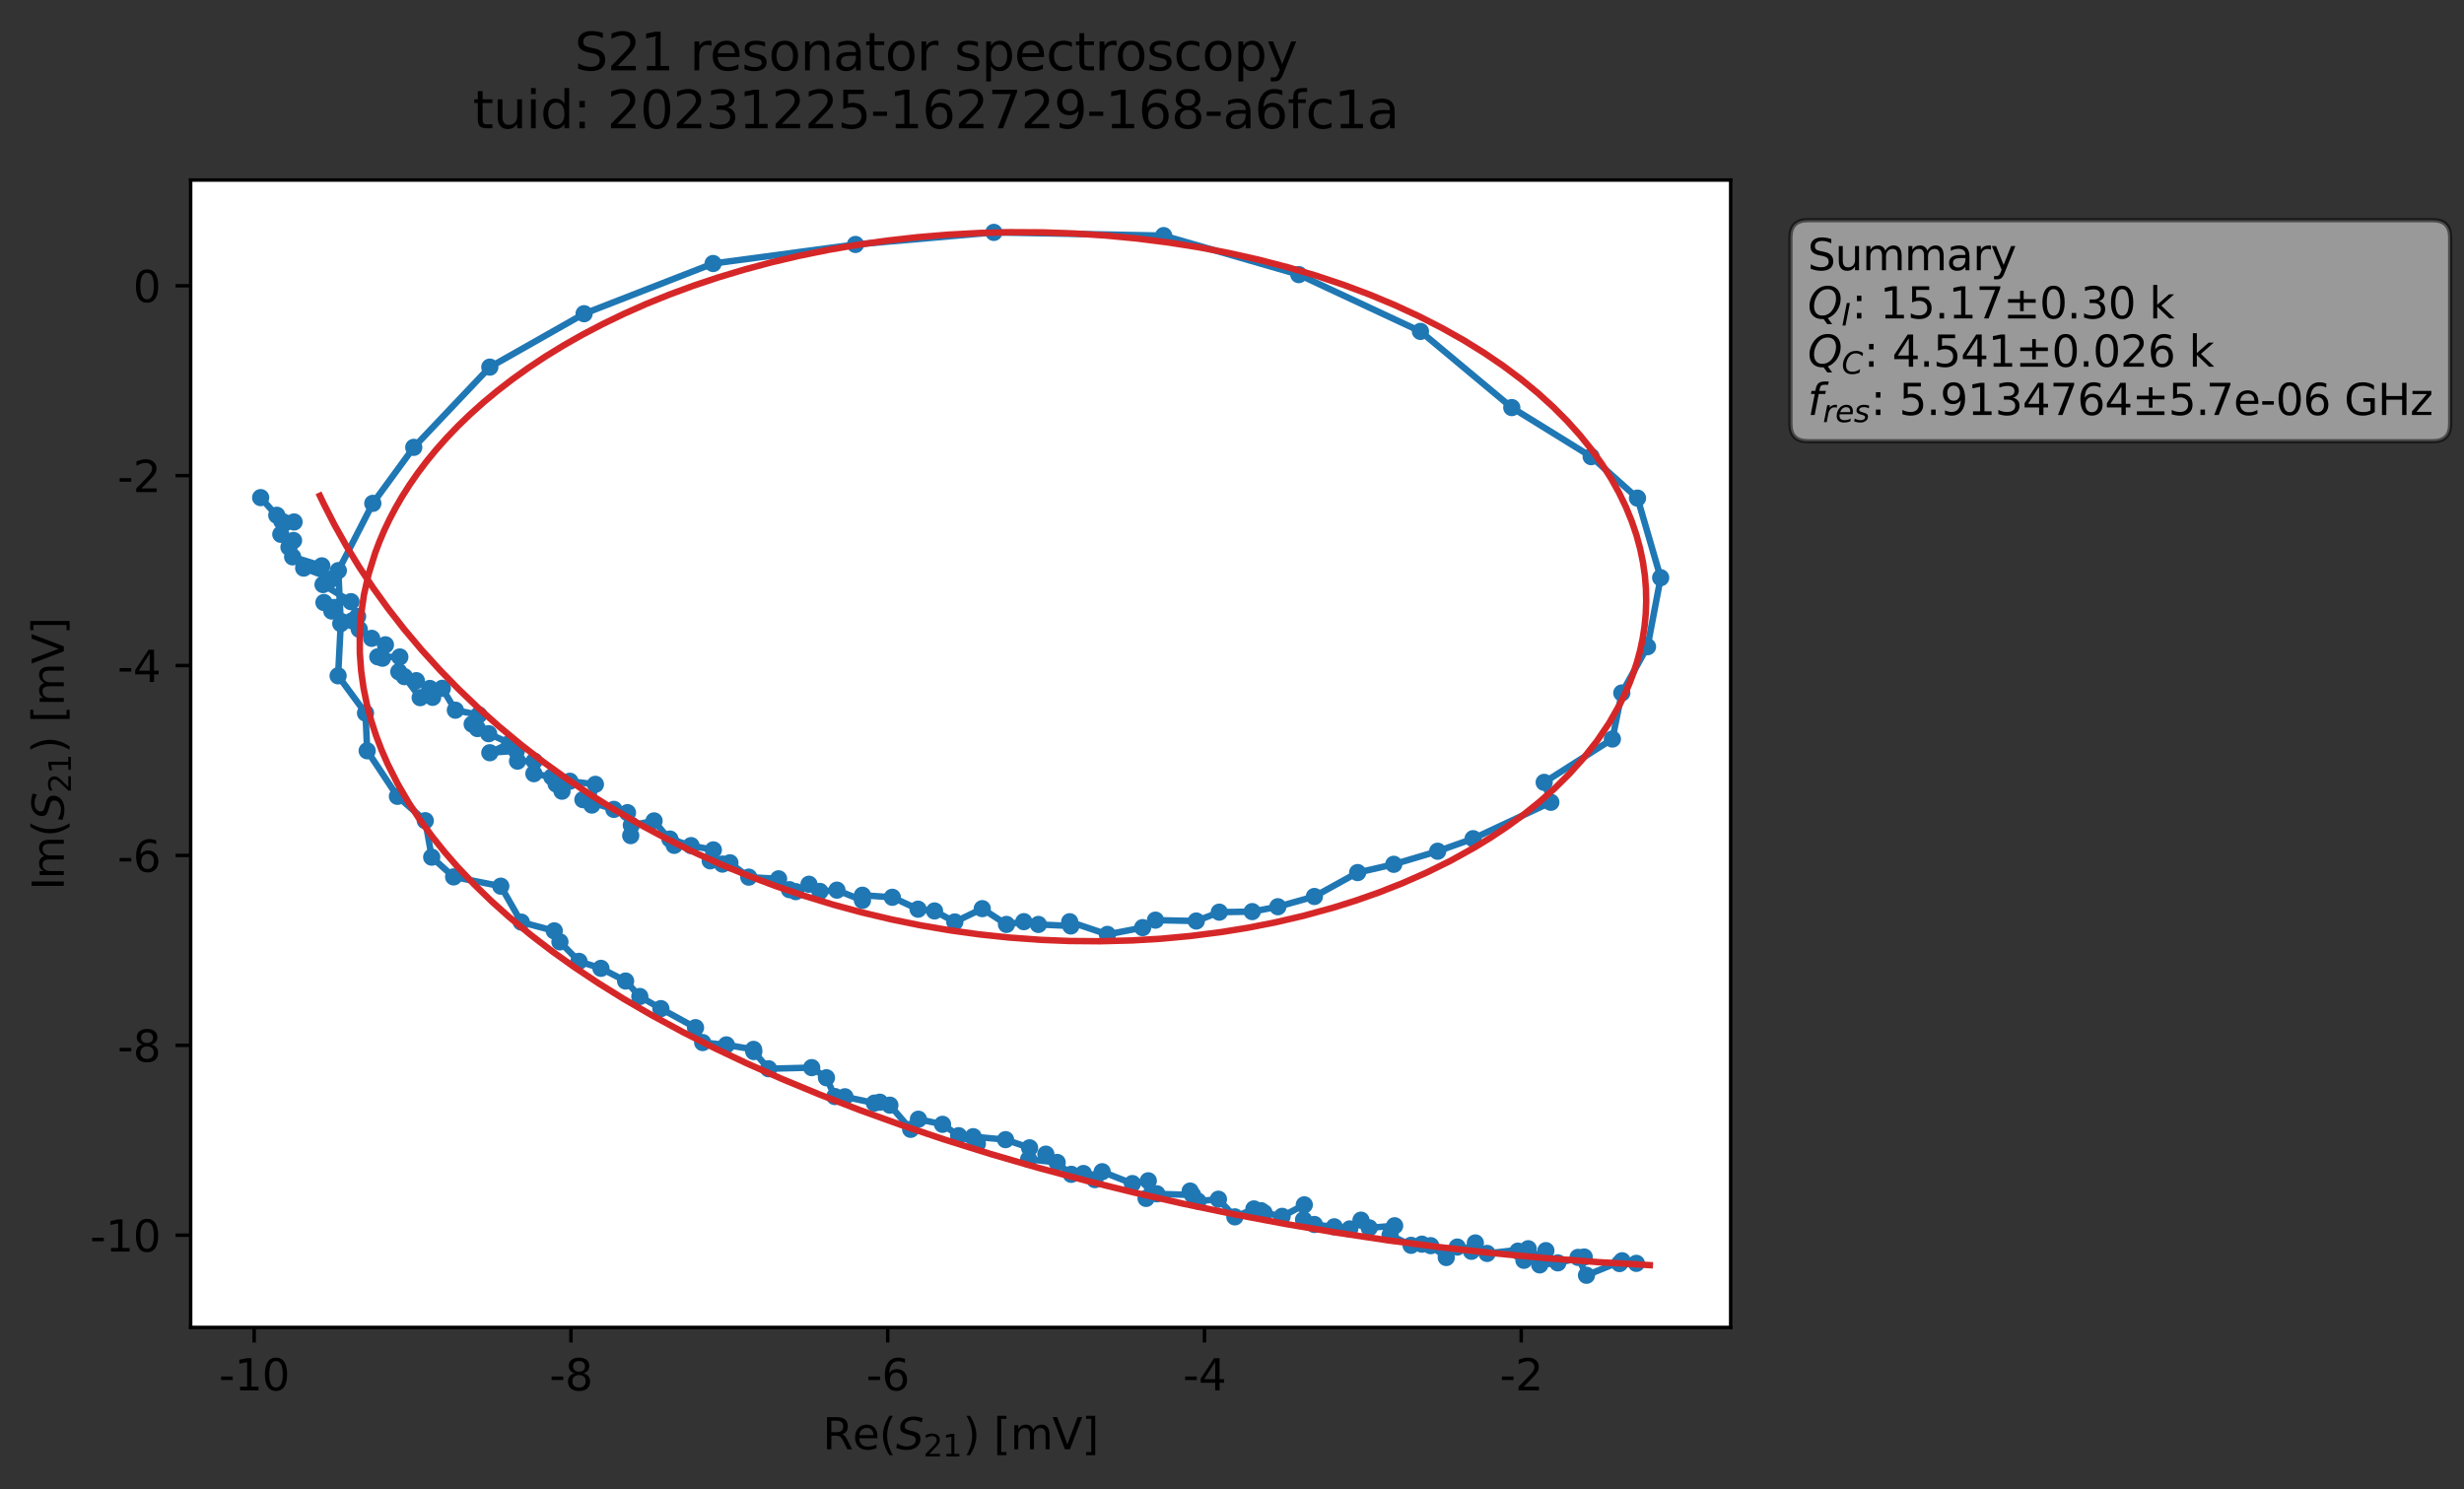 <?xml version="1.0" encoding="utf-8" standalone="no"?>
<!DOCTYPE svg PUBLIC "-//W3C//DTD SVG 1.1//EN"
  "http://www.w3.org/Graphics/SVG/1.1/DTD/svg11.dtd">
<svg xmlns:xlink="http://www.w3.org/1999/xlink" width="571.387pt" height="345.428pt" viewBox="0 0 571.387 345.428" xmlns="http://www.w3.org/2000/svg" version="1.1">
 <rect x="0" y="0" width="571.387" height="345.428" fill="#333333" stroke="none"/>
 <defs>
  <style type="text/css">*{stroke-linejoin: round; stroke-linecap: butt}</style>
 </defs>
 <g id="figure_1">
  <g id="patch_1">
   <path d="M 0 345.428 
L 571.387 345.428 
L 571.387 -0 
L 0 -0 
L 0 345.428 
z
" style="fill: none; opacity: 0"/>
  </g>
  <g id="axes_1">
   <g id="patch_2">
    <path d="M 44.211 307.872 
L 401.331 307.872 
L 401.331 41.76 
L 44.211 41.76 
z
" style="fill: #ffffff"/>
   </g>
   <g id="matplotlib.axis_1">
    <g id="xtick_1">
     <g id="line2d_1">
      <defs>
       <path id="m42c01fada0" d="M 0 0 
L 0 3.5 
" style="stroke: #000000; stroke-width: 0.8"/>
      </defs>
      <g>
       <use xlink:href="#m42c01fada0" x="58.943" y="307.872" style="stroke: #000000; stroke-width: 0.8"/>
      </g>
     </g>
     <g id="text_1">
      <!-- -10 -->
      <g transform="translate(50.776 322.47) scale(0.1 -0.1)">
       <defs>
        <path id="DejaVuSans-2d" d="M 313 2009 
L 1997 2009 
L 1997 1497 
L 313 1497 
L 313 2009 
z
" transform="scale(0.016)"/>
        <path id="DejaVuSans-31" d="M 794 531 
L 1825 531 
L 1825 4091 
L 703 3866 
L 703 4441 
L 1819 4666 
L 2450 4666 
L 2450 531 
L 3481 531 
L 3481 0 
L 794 0 
L 794 531 
z
" transform="scale(0.016)"/>
        <path id="DejaVuSans-30" d="M 2034 4250 
Q 1547 4250 1301 3770 
Q 1056 3291 1056 2328 
Q 1056 1369 1301 889 
Q 1547 409 2034 409 
Q 2525 409 2770 889 
Q 3016 1369 3016 2328 
Q 3016 3291 2770 3770 
Q 2525 4250 2034 4250 
z
M 2034 4750 
Q 2819 4750 3233 4129 
Q 3647 3509 3647 2328 
Q 3647 1150 3233 529 
Q 2819 -91 2034 -91 
Q 1250 -91 836 529 
Q 422 1150 422 2328 
Q 422 3509 836 4129 
Q 1250 4750 2034 4750 
z
" transform="scale(0.016)"/>
       </defs>
       <use xlink:href="#DejaVuSans-2d"/>
       <use xlink:href="#DejaVuSans-31" x="36.084"/>
       <use xlink:href="#DejaVuSans-30" x="99.707"/>
      </g>
     </g>
    </g>
    <g id="xtick_2">
     <g id="line2d_2">
      <g>
       <use xlink:href="#m42c01fada0" x="132.398" y="307.872" style="stroke: #000000; stroke-width: 0.8"/>
      </g>
     </g>
     <g id="text_2">
      <!-- -8 -->
      <g transform="translate(127.413 322.47) scale(0.1 -0.1)">
       <defs>
        <path id="DejaVuSans-38" d="M 2034 2216 
Q 1584 2216 1326 1975 
Q 1069 1734 1069 1313 
Q 1069 891 1326 650 
Q 1584 409 2034 409 
Q 2484 409 2743 651 
Q 3003 894 3003 1313 
Q 3003 1734 2745 1975 
Q 2488 2216 2034 2216 
z
M 1403 2484 
Q 997 2584 770 2862 
Q 544 3141 544 3541 
Q 544 4100 942 4425 
Q 1341 4750 2034 4750 
Q 2731 4750 3128 4425 
Q 3525 4100 3525 3541 
Q 3525 3141 3298 2862 
Q 3072 2584 2669 2484 
Q 3125 2378 3379 2068 
Q 3634 1759 3634 1313 
Q 3634 634 3220 271 
Q 2806 -91 2034 -91 
Q 1263 -91 848 271 
Q 434 634 434 1313 
Q 434 1759 690 2068 
Q 947 2378 1403 2484 
z
M 1172 3481 
Q 1172 3119 1398 2916 
Q 1625 2713 2034 2713 
Q 2441 2713 2670 2916 
Q 2900 3119 2900 3481 
Q 2900 3844 2670 4047 
Q 2441 4250 2034 4250 
Q 1625 4250 1398 4047 
Q 1172 3844 1172 3481 
z
" transform="scale(0.016)"/>
       </defs>
       <use xlink:href="#DejaVuSans-2d"/>
       <use xlink:href="#DejaVuSans-38" x="36.084"/>
      </g>
     </g>
    </g>
    <g id="xtick_3">
     <g id="line2d_3">
      <g>
       <use xlink:href="#m42c01fada0" x="205.854" y="307.872" style="stroke: #000000; stroke-width: 0.8"/>
      </g>
     </g>
     <g id="text_3">
      <!-- -6 -->
      <g transform="translate(200.869 322.47) scale(0.1 -0.1)">
       <defs>
        <path id="DejaVuSans-36" d="M 2113 2584 
Q 1688 2584 1439 2293 
Q 1191 2003 1191 1497 
Q 1191 994 1439 701 
Q 1688 409 2113 409 
Q 2538 409 2786 701 
Q 3034 994 3034 1497 
Q 3034 2003 2786 2293 
Q 2538 2584 2113 2584 
z
M 3366 4563 
L 3366 3988 
Q 3128 4100 2886 4159 
Q 2644 4219 2406 4219 
Q 1781 4219 1451 3797 
Q 1122 3375 1075 2522 
Q 1259 2794 1537 2939 
Q 1816 3084 2150 3084 
Q 2853 3084 3261 2657 
Q 3669 2231 3669 1497 
Q 3669 778 3244 343 
Q 2819 -91 2113 -91 
Q 1303 -91 875 529 
Q 447 1150 447 2328 
Q 447 3434 972 4092 
Q 1497 4750 2381 4750 
Q 2619 4750 2861 4703 
Q 3103 4656 3366 4563 
z
" transform="scale(0.016)"/>
       </defs>
       <use xlink:href="#DejaVuSans-2d"/>
       <use xlink:href="#DejaVuSans-36" x="36.084"/>
      </g>
     </g>
    </g>
    <g id="xtick_4">
     <g id="line2d_4">
      <g>
       <use xlink:href="#m42c01fada0" x="279.309" y="307.872" style="stroke: #000000; stroke-width: 0.8"/>
      </g>
     </g>
     <g id="text_4">
      <!-- -4 -->
      <g transform="translate(274.324 322.47) scale(0.1 -0.1)">
       <defs>
        <path id="DejaVuSans-34" d="M 2419 4116 
L 825 1625 
L 2419 1625 
L 2419 4116 
z
M 2253 4666 
L 3047 4666 
L 3047 1625 
L 3713 1625 
L 3713 1100 
L 3047 1100 
L 3047 0 
L 2419 0 
L 2419 1100 
L 313 1100 
L 313 1709 
L 2253 4666 
z
" transform="scale(0.016)"/>
       </defs>
       <use xlink:href="#DejaVuSans-2d"/>
       <use xlink:href="#DejaVuSans-34" x="36.084"/>
      </g>
     </g>
    </g>
    <g id="xtick_5">
     <g id="line2d_5">
      <g>
       <use xlink:href="#m42c01fada0" x="352.765" y="307.872" style="stroke: #000000; stroke-width: 0.8"/>
      </g>
     </g>
     <g id="text_5">
      <!-- -2 -->
      <g transform="translate(347.78 322.47) scale(0.1 -0.1)">
       <defs>
        <path id="DejaVuSans-32" d="M 1228 531 
L 3431 531 
L 3431 0 
L 469 0 
L 469 531 
Q 828 903 1448 1529 
Q 2069 2156 2228 2338 
Q 2531 2678 2651 2914 
Q 2772 3150 2772 3378 
Q 2772 3750 2511 3984 
Q 2250 4219 1831 4219 
Q 1534 4219 1204 4116 
Q 875 4013 500 3803 
L 500 4441 
Q 881 4594 1212 4672 
Q 1544 4750 1819 4750 
Q 2544 4750 2975 4387 
Q 3406 4025 3406 3419 
Q 3406 3131 3298 2873 
Q 3191 2616 2906 2266 
Q 2828 2175 2409 1742 
Q 1991 1309 1228 531 
z
" transform="scale(0.016)"/>
       </defs>
       <use xlink:href="#DejaVuSans-2d"/>
       <use xlink:href="#DejaVuSans-32" x="36.084"/>
      </g>
     </g>
    </g>
    <g id="text_6">
     <!-- Re$(S_{21})$ [mV] -->
     <g transform="translate(190.771 336.149) scale(0.1 -0.1)">
      <defs>
       <path id="DejaVuSans-52" d="M 2841 2188 
Q 3044 2119 3236 1894 
Q 3428 1669 3622 1275 
L 4263 0 
L 3584 0 
L 2988 1197 
Q 2756 1666 2539 1819 
Q 2322 1972 1947 1972 
L 1259 1972 
L 1259 0 
L 628 0 
L 628 4666 
L 2053 4666 
Q 2853 4666 3247 4331 
Q 3641 3997 3641 3322 
Q 3641 2881 3436 2590 
Q 3231 2300 2841 2188 
z
M 1259 4147 
L 1259 2491 
L 2053 2491 
Q 2509 2491 2742 2702 
Q 2975 2913 2975 3322 
Q 2975 3731 2742 3939 
Q 2509 4147 2053 4147 
L 1259 4147 
z
" transform="scale(0.016)"/>
       <path id="DejaVuSans-65" d="M 3597 1894 
L 3597 1613 
L 953 1613 
Q 991 1019 1311 708 
Q 1631 397 2203 397 
Q 2534 397 2845 478 
Q 3156 559 3463 722 
L 3463 178 
Q 3153 47 2828 -22 
Q 2503 -91 2169 -91 
Q 1331 -91 842 396 
Q 353 884 353 1716 
Q 353 2575 817 3079 
Q 1281 3584 2069 3584 
Q 2775 3584 3186 3129 
Q 3597 2675 3597 1894 
z
M 3022 2063 
Q 3016 2534 2758 2815 
Q 2500 3097 2075 3097 
Q 1594 3097 1305 2825 
Q 1016 2553 972 2059 
L 3022 2063 
z
" transform="scale(0.016)"/>
       <path id="DejaVuSans-28" d="M 1984 4856 
Q 1566 4138 1362 3434 
Q 1159 2731 1159 2009 
Q 1159 1288 1364 580 
Q 1569 -128 1984 -844 
L 1484 -844 
Q 1016 -109 783 600 
Q 550 1309 550 2009 
Q 550 2706 781 3412 
Q 1013 4119 1484 4856 
L 1984 4856 
z
" transform="scale(0.016)"/>
       <path id="DejaVuSans-Oblique-53" d="M 3859 4513 
L 3738 3897 
Q 3422 4066 3111 4152 
Q 2800 4238 2509 4238 
Q 1944 4238 1609 3991 
Q 1275 3744 1275 3334 
Q 1275 3109 1398 2989 
Q 1522 2869 2034 2731 
L 2413 2638 
Q 3053 2472 3303 2217 
Q 3553 1963 3553 1503 
Q 3553 797 2998 353 
Q 2444 -91 1538 -91 
Q 1166 -91 791 -17 
Q 416 56 38 206 
L 166 856 
Q 513 641 861 531 
Q 1209 422 1556 422 
Q 2147 422 2503 684 
Q 2859 947 2859 1369 
Q 2859 1650 2717 1795 
Q 2575 1941 2106 2059 
L 1728 2156 
Q 1081 2325 845 2545 
Q 609 2766 609 3163 
Q 609 3859 1145 4304 
Q 1681 4750 2541 4750 
Q 2875 4750 3203 4690 
Q 3531 4631 3859 4513 
z
" transform="scale(0.016)"/>
       <path id="DejaVuSans-29" d="M 513 4856 
L 1013 4856 
Q 1481 4119 1714 3412 
Q 1947 2706 1947 2009 
Q 1947 1309 1714 600 
Q 1481 -109 1013 -844 
L 513 -844 
Q 928 -128 1133 580 
Q 1338 1288 1338 2009 
Q 1338 2731 1133 3434 
Q 928 4138 513 4856 
z
" transform="scale(0.016)"/>
       <path id="DejaVuSans-20" transform="scale(0.016)"/>
       <path id="DejaVuSans-5b" d="M 550 4863 
L 1875 4863 
L 1875 4416 
L 1125 4416 
L 1125 -397 
L 1875 -397 
L 1875 -844 
L 550 -844 
L 550 4863 
z
" transform="scale(0.016)"/>
       <path id="DejaVuSans-6d" d="M 3328 2828 
Q 3544 3216 3844 3400 
Q 4144 3584 4550 3584 
Q 5097 3584 5394 3201 
Q 5691 2819 5691 2113 
L 5691 0 
L 5113 0 
L 5113 2094 
Q 5113 2597 4934 2840 
Q 4756 3084 4391 3084 
Q 3944 3084 3684 2787 
Q 3425 2491 3425 1978 
L 3425 0 
L 2847 0 
L 2847 2094 
Q 2847 2600 2669 2842 
Q 2491 3084 2119 3084 
Q 1678 3084 1418 2786 
Q 1159 2488 1159 1978 
L 1159 0 
L 581 0 
L 581 3500 
L 1159 3500 
L 1159 2956 
Q 1356 3278 1631 3431 
Q 1906 3584 2284 3584 
Q 2666 3584 2933 3390 
Q 3200 3197 3328 2828 
z
" transform="scale(0.016)"/>
       <path id="DejaVuSans-56" d="M 1831 0 
L 50 4666 
L 709 4666 
L 2188 738 
L 3669 4666 
L 4325 4666 
L 2547 0 
L 1831 0 
z
" transform="scale(0.016)"/>
       <path id="DejaVuSans-5d" d="M 1947 4863 
L 1947 -844 
L 622 -844 
L 622 -397 
L 1369 -397 
L 1369 4416 
L 622 4416 
L 622 4863 
L 1947 4863 
z
" transform="scale(0.016)"/>
      </defs>
      <use xlink:href="#DejaVuSans-52" transform="translate(0 0.016)"/>
      <use xlink:href="#DejaVuSans-65" transform="translate(69.482 0.016)"/>
      <use xlink:href="#DejaVuSans-28" transform="translate(131.006 0.016)"/>
      <use xlink:href="#DejaVuSans-Oblique-53" transform="translate(170.02 0.016)"/>
      <use xlink:href="#DejaVuSans-32" transform="translate(233.496 -16.391) scale(0.7)"/>
      <use xlink:href="#DejaVuSans-31" transform="translate(278.032 -16.391) scale(0.7)"/>
      <use xlink:href="#DejaVuSans-29" transform="translate(325.303 0.016)"/>
      <use xlink:href="#DejaVuSans-20" transform="translate(364.316 0.016)"/>
      <use xlink:href="#DejaVuSans-5b" transform="translate(396.104 0.016)"/>
      <use xlink:href="#DejaVuSans-6d" transform="translate(435.117 0.016)"/>
      <use xlink:href="#DejaVuSans-56" transform="translate(532.529 0.016)"/>
      <use xlink:href="#DejaVuSans-5d" transform="translate(600.938 0.016)"/>
     </g>
    </g>
   </g>
   <g id="matplotlib.axis_2">
    <g id="ytick_1">
     <g id="line2d_6">
      <defs>
       <path id="m17c36590ca" d="M 0 0 
L -3.5 0 
" style="stroke: #000000; stroke-width: 0.8"/>
      </defs>
      <g>
       <use xlink:href="#m17c36590ca" x="44.211" y="286.487" style="stroke: #000000; stroke-width: 0.8"/>
      </g>
     </g>
     <g id="text_7">
      <!-- -10 -->
      <g transform="translate(20.878 290.286) scale(0.1 -0.1)">
       <use xlink:href="#DejaVuSans-2d"/>
       <use xlink:href="#DejaVuSans-31" x="36.084"/>
       <use xlink:href="#DejaVuSans-30" x="99.707"/>
      </g>
     </g>
    </g>
    <g id="ytick_2">
     <g id="line2d_7">
      <g>
       <use xlink:href="#m17c36590ca" x="44.211" y="242.445" style="stroke: #000000; stroke-width: 0.8"/>
      </g>
     </g>
     <g id="text_8">
      <!-- -8 -->
      <g transform="translate(27.241 246.244) scale(0.1 -0.1)">
       <use xlink:href="#DejaVuSans-2d"/>
       <use xlink:href="#DejaVuSans-38" x="36.084"/>
      </g>
     </g>
    </g>
    <g id="ytick_3">
     <g id="line2d_8">
      <g>
       <use xlink:href="#m17c36590ca" x="44.211" y="198.403" style="stroke: #000000; stroke-width: 0.8"/>
      </g>
     </g>
     <g id="text_9">
      <!-- -6 -->
      <g transform="translate(27.241 202.202) scale(0.1 -0.1)">
       <use xlink:href="#DejaVuSans-2d"/>
       <use xlink:href="#DejaVuSans-36" x="36.084"/>
      </g>
     </g>
    </g>
    <g id="ytick_4">
     <g id="line2d_9">
      <g>
       <use xlink:href="#m17c36590ca" x="44.211" y="154.361" style="stroke: #000000; stroke-width: 0.8"/>
      </g>
     </g>
     <g id="text_10">
      <!-- -4 -->
      <g transform="translate(27.241 158.16) scale(0.1 -0.1)">
       <use xlink:href="#DejaVuSans-2d"/>
       <use xlink:href="#DejaVuSans-34" x="36.084"/>
      </g>
     </g>
    </g>
    <g id="ytick_5">
     <g id="line2d_10">
      <g>
       <use xlink:href="#m17c36590ca" x="44.211" y="110.319" style="stroke: #000000; stroke-width: 0.8"/>
      </g>
     </g>
     <g id="text_11">
      <!-- -2 -->
      <g transform="translate(27.241 114.118) scale(0.1 -0.1)">
       <use xlink:href="#DejaVuSans-2d"/>
       <use xlink:href="#DejaVuSans-32" x="36.084"/>
      </g>
     </g>
    </g>
    <g id="ytick_6">
     <g id="line2d_11">
      <g>
       <use xlink:href="#m17c36590ca" x="44.211" y="66.277" style="stroke: #000000; stroke-width: 0.8"/>
      </g>
     </g>
     <g id="text_12">
      <!-- 0 -->
      <g transform="translate(30.848 70.076) scale(0.1 -0.1)">
       <use xlink:href="#DejaVuSans-30"/>
      </g>
     </g>
    </g>
    <g id="text_13">
     <!-- Im$(S_{21})$ [mV] -->
     <g transform="translate(14.798 206.466) rotate(-90) scale(0.1 -0.1)">
      <defs>
       <path id="DejaVuSans-49" d="M 628 4666 
L 1259 4666 
L 1259 0 
L 628 0 
L 628 4666 
z
" transform="scale(0.016)"/>
      </defs>
      <use xlink:href="#DejaVuSans-49" transform="translate(0 0.016)"/>
      <use xlink:href="#DejaVuSans-6d" transform="translate(25.867 0.016)"/>
      <use xlink:href="#DejaVuSans-28" transform="translate(123.279 0.016)"/>
      <use xlink:href="#DejaVuSans-Oblique-53" transform="translate(162.293 0.016)"/>
      <use xlink:href="#DejaVuSans-32" transform="translate(225.77 -16.391) scale(0.7)"/>
      <use xlink:href="#DejaVuSans-31" transform="translate(270.306 -16.391) scale(0.7)"/>
      <use xlink:href="#DejaVuSans-29" transform="translate(317.576 0.016)"/>
      <use xlink:href="#DejaVuSans-20" transform="translate(356.59 0.016)"/>
      <use xlink:href="#DejaVuSans-5b" transform="translate(388.377 0.016)"/>
      <use xlink:href="#DejaVuSans-6d" transform="translate(427.391 0.016)"/>
      <use xlink:href="#DejaVuSans-56" transform="translate(524.803 0.016)"/>
      <use xlink:href="#DejaVuSans-5d" transform="translate(593.211 0.016)"/>
     </g>
    </g>
   </g>
   <g id="line2d_12">
    <path d="M 379.464 293.012 
L 375.557 293.059 
L 376.158 292.415 
L 367.899 295.776 
L 365.942 291.63 
L 367.369 291.541 
L 361.249 292.896 
L 357.057 293.369 
L 358.48 290.063 
L 353.39 292.307 
L 352.006 290.18 
L 354.382 289.622 
L 344.853 290.71 
L 342.126 288.277 
L 341.226 290.219 
L 337.938 289.232 
L 335.38 291.655 
L 331.77 288.911 
L 329.737 288.565 
L 327.22 288.83 
L 322.348 286.451 
L 323.41 284.292 
L 317.517 284.773 
L 315.601 282.993 
L 312.99 285.027 
L 304.797 283.998 
L 302.289 282.893 
L 302.459 279.441 
L 297.314 282.113 
L 293.126 281.278 
L 292.413 280.79 
L 290.774 280.388 
L 286.353 282.231 
L 282.548 278.133 
L 277.805 278.595 
L 275.99 276.244 
L 276.557 277.157 
L 268.276 276.883 
L 265.767 277.951 
L 266.283 273.867 
L 262.596 274.508 
L 255.584 271.758 
L 253.885 273.594 
L 251.25 272.179 
L 248.42 272.361 
L 242.528 267.682 
L 245.151 269.609 
L 238.534 268.869 
L 238.754 266.215 
L 233.186 264.32 
L 225.678 263.634 
L 226.645 265.279 
L 222.304 263.407 
L 218.569 260.767 
L 212.974 259.584 
L 211.179 261.927 
L 206.359 256.327 
L 204.02 255.637 
L 202.774 255.842 
L 195.938 254.381 
L 193.587 254.322 
L 191.648 249.967 
L 188.229 247.618 
L 178.217 247.876 
L 174.803 243.893 
L 174.745 243.388 
L 168.445 242.345 
L 162.946 241.804 
L 161.286 238.345 
L 153.25 233.934 
L 148.37 231.12 
L 145.076 227.532 
L 139.356 224.59 
L 134.264 222.97 
L 129.842 218.452 
L 128.533 215.898 
L 120.889 213.873 
L 116.131 205.534 
L 105.198 203.382 
L 100.109 198.802 
L 98.618 190.348 
L 92.164 184.695 
L 85.146 174.13 
L 84.761 165.392 
L 78.404 156.74 
L 79.022 144.635 
L 78.458 132.342 
L 86.453 116.746 
L 95.949 103.758 
L 113.585 85.148 
L 135.449 72.759 
L 165.363 61.118 
L 198.381 56.701 
L 230.468 53.9 
L 269.842 54.646 
L 301.183 63.693 
L 329.395 76.861 
L 350.574 94.53 
L 368.98 105.911 
L 379.729 115.531 
L 385.098 133.986 
L 382.048 149.992 
L 376.085 160.722 
L 373.901 171.406 
L 358.087 181.458 
L 359.635 186.073 
L 341.603 194.516 
L 333.387 197.427 
L 323.205 200.461 
L 314.832 202.381 
L 304.801 207.926 
L 296.331 210.299 
L 290.382 211.431 
L 282.75 211.559 
L 277.41 213.614 
L 267.945 213.414 
L 264.973 215.148 
L 256.805 216.72 
L 248.058 213.782 
L 248.317 214.763 
L 240.794 214.406 
L 237.424 213.764 
L 233.398 214.405 
L 227.78 210.746 
L 221.413 213.831 
L 216.712 211.278 
L 212.897 210.87 
L 206.92 208.11 
L 199.996 207.633 
L 199.995 208.829 
L 194.083 206.453 
L 190.134 206.752 
L 187.598 205.087 
L 184.525 206.798 
L 183.077 206.344 
L 180.551 203.829 
L 173.632 203.437 
L 169.265 200.113 
L 167.525 200.412 
L 164.697 199.656 
L 165.421 197.12 
L 160.254 196.125 
L 155.348 194.601 
L 156.351 196.065 
L 151.679 190.391 
L 146.405 191.399 
L 146.261 193.805 
L 145.51 188.48 
L 142.353 187.72 
L 135.174 185.461 
L 137.248 186.725 
L 138.071 181.913 
L 132.151 181.197 
L 128.964 181.827 
L 130.322 183.505 
L 127.961 180.195 
L 123.808 179.444 
L 123.891 176.515 
L 120.01 176.531 
L 119.748 174.128 
L 113.584 174.583 
L 118.195 172.358 
L 113.316 170.168 
L 109.492 167.949 
L 110.708 168.975 
L 111.041 165.801 
L 105.597 164.712 
L 102.562 159.643 
L 100.323 161.734 
L 99.663 159.677 
L 97.436 161.808 
L 93.77 156.936 
L 96.545 157.87 
L 92.476 155.804 
L 92.719 152.369 
L 87.608 152.335 
L 88.695 152.663 
L 89.381 149.553 
L 86.19 148.05 
L 83.312 145.952 
L 82.923 142.977 
L 81.662 143.983 
L 76.94 141.721 
L 75.123 139.741 
L 81.393 139.55 
L 74.909 135.583 
L 75.972 134.97 
L 77.032 134.221 
L 70.423 131.761 
L 74.627 131.239 
L 67.86 129.153 
L 68.07 125.361 
L 67.008 126.911 
L 65.119 123.921 
L 66.082 121.252 
L 68.193 121.062 
L 64.186 119.505 
L 65.376 120.917 
L 60.444 115.415 
L 60.444 115.415 
" clip-path="url(#p74d3719edd)" style="fill: none; stroke: #1f77b4; stroke-width: 1.5; stroke-linecap: square"/>
    <defs>
     <path id="mc4bd77a89a" d="M 0 1.5 
C 0.398 1.5 0.779 1.342 1.061 1.061 
C 1.342 0.779 1.5 0.398 1.5 0 
C 1.5 -0.398 1.342 -0.779 1.061 -1.061 
C 0.779 -1.342 0.398 -1.5 0 -1.5 
C -0.398 -1.5 -0.779 -1.342 -1.061 -1.061 
C -1.342 -0.779 -1.5 -0.398 -1.5 0 
C -1.5 0.398 -1.342 0.779 -1.061 1.061 
C -0.779 1.342 -0.398 1.5 0 1.5 
z
" style="stroke: #1f77b4"/>
    </defs>
    <g clip-path="url(#p74d3719edd)">
     <use xlink:href="#mc4bd77a89a" x="379.464" y="293.012" style="fill: #1f77b4; stroke: #1f77b4"/>
     <use xlink:href="#mc4bd77a89a" x="375.557" y="293.059" style="fill: #1f77b4; stroke: #1f77b4"/>
     <use xlink:href="#mc4bd77a89a" x="376.158" y="292.415" style="fill: #1f77b4; stroke: #1f77b4"/>
     <use xlink:href="#mc4bd77a89a" x="367.899" y="295.776" style="fill: #1f77b4; stroke: #1f77b4"/>
     <use xlink:href="#mc4bd77a89a" x="365.942" y="291.63" style="fill: #1f77b4; stroke: #1f77b4"/>
     <use xlink:href="#mc4bd77a89a" x="367.369" y="291.541" style="fill: #1f77b4; stroke: #1f77b4"/>
     <use xlink:href="#mc4bd77a89a" x="361.249" y="292.896" style="fill: #1f77b4; stroke: #1f77b4"/>
     <use xlink:href="#mc4bd77a89a" x="357.057" y="293.369" style="fill: #1f77b4; stroke: #1f77b4"/>
     <use xlink:href="#mc4bd77a89a" x="358.48" y="290.063" style="fill: #1f77b4; stroke: #1f77b4"/>
     <use xlink:href="#mc4bd77a89a" x="353.39" y="292.307" style="fill: #1f77b4; stroke: #1f77b4"/>
     <use xlink:href="#mc4bd77a89a" x="352.006" y="290.18" style="fill: #1f77b4; stroke: #1f77b4"/>
     <use xlink:href="#mc4bd77a89a" x="354.382" y="289.622" style="fill: #1f77b4; stroke: #1f77b4"/>
     <use xlink:href="#mc4bd77a89a" x="344.853" y="290.71" style="fill: #1f77b4; stroke: #1f77b4"/>
     <use xlink:href="#mc4bd77a89a" x="342.126" y="288.277" style="fill: #1f77b4; stroke: #1f77b4"/>
     <use xlink:href="#mc4bd77a89a" x="341.226" y="290.219" style="fill: #1f77b4; stroke: #1f77b4"/>
     <use xlink:href="#mc4bd77a89a" x="337.938" y="289.232" style="fill: #1f77b4; stroke: #1f77b4"/>
     <use xlink:href="#mc4bd77a89a" x="335.38" y="291.655" style="fill: #1f77b4; stroke: #1f77b4"/>
     <use xlink:href="#mc4bd77a89a" x="331.77" y="288.911" style="fill: #1f77b4; stroke: #1f77b4"/>
     <use xlink:href="#mc4bd77a89a" x="329.737" y="288.565" style="fill: #1f77b4; stroke: #1f77b4"/>
     <use xlink:href="#mc4bd77a89a" x="327.22" y="288.83" style="fill: #1f77b4; stroke: #1f77b4"/>
     <use xlink:href="#mc4bd77a89a" x="322.348" y="286.451" style="fill: #1f77b4; stroke: #1f77b4"/>
     <use xlink:href="#mc4bd77a89a" x="323.41" y="284.292" style="fill: #1f77b4; stroke: #1f77b4"/>
     <use xlink:href="#mc4bd77a89a" x="317.517" y="284.773" style="fill: #1f77b4; stroke: #1f77b4"/>
     <use xlink:href="#mc4bd77a89a" x="315.601" y="282.993" style="fill: #1f77b4; stroke: #1f77b4"/>
     <use xlink:href="#mc4bd77a89a" x="312.99" y="285.027" style="fill: #1f77b4; stroke: #1f77b4"/>
     <use xlink:href="#mc4bd77a89a" x="309.406" y="284.54" style="fill: #1f77b4; stroke: #1f77b4"/>
     <use xlink:href="#mc4bd77a89a" x="304.797" y="283.998" style="fill: #1f77b4; stroke: #1f77b4"/>
     <use xlink:href="#mc4bd77a89a" x="302.289" y="282.893" style="fill: #1f77b4; stroke: #1f77b4"/>
     <use xlink:href="#mc4bd77a89a" x="302.459" y="279.441" style="fill: #1f77b4; stroke: #1f77b4"/>
     <use xlink:href="#mc4bd77a89a" x="297.314" y="282.113" style="fill: #1f77b4; stroke: #1f77b4"/>
     <use xlink:href="#mc4bd77a89a" x="293.126" y="281.278" style="fill: #1f77b4; stroke: #1f77b4"/>
     <use xlink:href="#mc4bd77a89a" x="292.413" y="280.79" style="fill: #1f77b4; stroke: #1f77b4"/>
     <use xlink:href="#mc4bd77a89a" x="290.774" y="280.388" style="fill: #1f77b4; stroke: #1f77b4"/>
     <use xlink:href="#mc4bd77a89a" x="286.353" y="282.231" style="fill: #1f77b4; stroke: #1f77b4"/>
     <use xlink:href="#mc4bd77a89a" x="282.548" y="278.133" style="fill: #1f77b4; stroke: #1f77b4"/>
     <use xlink:href="#mc4bd77a89a" x="277.805" y="278.595" style="fill: #1f77b4; stroke: #1f77b4"/>
     <use xlink:href="#mc4bd77a89a" x="275.99" y="276.244" style="fill: #1f77b4; stroke: #1f77b4"/>
     <use xlink:href="#mc4bd77a89a" x="276.557" y="277.157" style="fill: #1f77b4; stroke: #1f77b4"/>
     <use xlink:href="#mc4bd77a89a" x="268.276" y="276.883" style="fill: #1f77b4; stroke: #1f77b4"/>
     <use xlink:href="#mc4bd77a89a" x="265.767" y="277.951" style="fill: #1f77b4; stroke: #1f77b4"/>
     <use xlink:href="#mc4bd77a89a" x="266.283" y="273.867" style="fill: #1f77b4; stroke: #1f77b4"/>
     <use xlink:href="#mc4bd77a89a" x="262.596" y="274.508" style="fill: #1f77b4; stroke: #1f77b4"/>
     <use xlink:href="#mc4bd77a89a" x="255.584" y="271.758" style="fill: #1f77b4; stroke: #1f77b4"/>
     <use xlink:href="#mc4bd77a89a" x="253.885" y="273.594" style="fill: #1f77b4; stroke: #1f77b4"/>
     <use xlink:href="#mc4bd77a89a" x="251.25" y="272.179" style="fill: #1f77b4; stroke: #1f77b4"/>
     <use xlink:href="#mc4bd77a89a" x="248.42" y="272.361" style="fill: #1f77b4; stroke: #1f77b4"/>
     <use xlink:href="#mc4bd77a89a" x="242.528" y="267.682" style="fill: #1f77b4; stroke: #1f77b4"/>
     <use xlink:href="#mc4bd77a89a" x="245.151" y="269.609" style="fill: #1f77b4; stroke: #1f77b4"/>
     <use xlink:href="#mc4bd77a89a" x="238.534" y="268.869" style="fill: #1f77b4; stroke: #1f77b4"/>
     <use xlink:href="#mc4bd77a89a" x="238.754" y="266.215" style="fill: #1f77b4; stroke: #1f77b4"/>
     <use xlink:href="#mc4bd77a89a" x="233.186" y="264.32" style="fill: #1f77b4; stroke: #1f77b4"/>
     <use xlink:href="#mc4bd77a89a" x="225.678" y="263.634" style="fill: #1f77b4; stroke: #1f77b4"/>
     <use xlink:href="#mc4bd77a89a" x="226.645" y="265.279" style="fill: #1f77b4; stroke: #1f77b4"/>
     <use xlink:href="#mc4bd77a89a" x="222.304" y="263.407" style="fill: #1f77b4; stroke: #1f77b4"/>
     <use xlink:href="#mc4bd77a89a" x="218.569" y="260.767" style="fill: #1f77b4; stroke: #1f77b4"/>
     <use xlink:href="#mc4bd77a89a" x="212.974" y="259.584" style="fill: #1f77b4; stroke: #1f77b4"/>
     <use xlink:href="#mc4bd77a89a" x="211.179" y="261.927" style="fill: #1f77b4; stroke: #1f77b4"/>
     <use xlink:href="#mc4bd77a89a" x="206.359" y="256.327" style="fill: #1f77b4; stroke: #1f77b4"/>
     <use xlink:href="#mc4bd77a89a" x="204.02" y="255.637" style="fill: #1f77b4; stroke: #1f77b4"/>
     <use xlink:href="#mc4bd77a89a" x="202.774" y="255.842" style="fill: #1f77b4; stroke: #1f77b4"/>
     <use xlink:href="#mc4bd77a89a" x="195.938" y="254.381" style="fill: #1f77b4; stroke: #1f77b4"/>
     <use xlink:href="#mc4bd77a89a" x="193.587" y="254.322" style="fill: #1f77b4; stroke: #1f77b4"/>
     <use xlink:href="#mc4bd77a89a" x="191.648" y="249.967" style="fill: #1f77b4; stroke: #1f77b4"/>
     <use xlink:href="#mc4bd77a89a" x="188.229" y="247.618" style="fill: #1f77b4; stroke: #1f77b4"/>
     <use xlink:href="#mc4bd77a89a" x="178.217" y="247.876" style="fill: #1f77b4; stroke: #1f77b4"/>
     <use xlink:href="#mc4bd77a89a" x="174.803" y="243.893" style="fill: #1f77b4; stroke: #1f77b4"/>
     <use xlink:href="#mc4bd77a89a" x="174.745" y="243.388" style="fill: #1f77b4; stroke: #1f77b4"/>
     <use xlink:href="#mc4bd77a89a" x="168.445" y="242.345" style="fill: #1f77b4; stroke: #1f77b4"/>
     <use xlink:href="#mc4bd77a89a" x="162.946" y="241.804" style="fill: #1f77b4; stroke: #1f77b4"/>
     <use xlink:href="#mc4bd77a89a" x="161.286" y="238.345" style="fill: #1f77b4; stroke: #1f77b4"/>
     <use xlink:href="#mc4bd77a89a" x="153.25" y="233.934" style="fill: #1f77b4; stroke: #1f77b4"/>
     <use xlink:href="#mc4bd77a89a" x="148.37" y="231.12" style="fill: #1f77b4; stroke: #1f77b4"/>
     <use xlink:href="#mc4bd77a89a" x="145.076" y="227.532" style="fill: #1f77b4; stroke: #1f77b4"/>
     <use xlink:href="#mc4bd77a89a" x="139.356" y="224.59" style="fill: #1f77b4; stroke: #1f77b4"/>
     <use xlink:href="#mc4bd77a89a" x="134.264" y="222.97" style="fill: #1f77b4; stroke: #1f77b4"/>
     <use xlink:href="#mc4bd77a89a" x="129.842" y="218.452" style="fill: #1f77b4; stroke: #1f77b4"/>
     <use xlink:href="#mc4bd77a89a" x="128.533" y="215.898" style="fill: #1f77b4; stroke: #1f77b4"/>
     <use xlink:href="#mc4bd77a89a" x="120.889" y="213.873" style="fill: #1f77b4; stroke: #1f77b4"/>
     <use xlink:href="#mc4bd77a89a" x="116.131" y="205.534" style="fill: #1f77b4; stroke: #1f77b4"/>
     <use xlink:href="#mc4bd77a89a" x="105.198" y="203.382" style="fill: #1f77b4; stroke: #1f77b4"/>
     <use xlink:href="#mc4bd77a89a" x="100.109" y="198.802" style="fill: #1f77b4; stroke: #1f77b4"/>
     <use xlink:href="#mc4bd77a89a" x="98.618" y="190.348" style="fill: #1f77b4; stroke: #1f77b4"/>
     <use xlink:href="#mc4bd77a89a" x="92.164" y="184.695" style="fill: #1f77b4; stroke: #1f77b4"/>
     <use xlink:href="#mc4bd77a89a" x="85.146" y="174.13" style="fill: #1f77b4; stroke: #1f77b4"/>
     <use xlink:href="#mc4bd77a89a" x="84.761" y="165.392" style="fill: #1f77b4; stroke: #1f77b4"/>
     <use xlink:href="#mc4bd77a89a" x="78.404" y="156.74" style="fill: #1f77b4; stroke: #1f77b4"/>
     <use xlink:href="#mc4bd77a89a" x="79.022" y="144.635" style="fill: #1f77b4; stroke: #1f77b4"/>
     <use xlink:href="#mc4bd77a89a" x="78.458" y="132.342" style="fill: #1f77b4; stroke: #1f77b4"/>
     <use xlink:href="#mc4bd77a89a" x="86.453" y="116.746" style="fill: #1f77b4; stroke: #1f77b4"/>
     <use xlink:href="#mc4bd77a89a" x="95.949" y="103.758" style="fill: #1f77b4; stroke: #1f77b4"/>
     <use xlink:href="#mc4bd77a89a" x="113.585" y="85.148" style="fill: #1f77b4; stroke: #1f77b4"/>
     <use xlink:href="#mc4bd77a89a" x="135.449" y="72.759" style="fill: #1f77b4; stroke: #1f77b4"/>
     <use xlink:href="#mc4bd77a89a" x="165.363" y="61.118" style="fill: #1f77b4; stroke: #1f77b4"/>
     <use xlink:href="#mc4bd77a89a" x="198.381" y="56.701" style="fill: #1f77b4; stroke: #1f77b4"/>
     <use xlink:href="#mc4bd77a89a" x="230.468" y="53.9" style="fill: #1f77b4; stroke: #1f77b4"/>
     <use xlink:href="#mc4bd77a89a" x="269.842" y="54.646" style="fill: #1f77b4; stroke: #1f77b4"/>
     <use xlink:href="#mc4bd77a89a" x="301.183" y="63.693" style="fill: #1f77b4; stroke: #1f77b4"/>
     <use xlink:href="#mc4bd77a89a" x="329.395" y="76.861" style="fill: #1f77b4; stroke: #1f77b4"/>
     <use xlink:href="#mc4bd77a89a" x="350.574" y="94.53" style="fill: #1f77b4; stroke: #1f77b4"/>
     <use xlink:href="#mc4bd77a89a" x="368.98" y="105.911" style="fill: #1f77b4; stroke: #1f77b4"/>
     <use xlink:href="#mc4bd77a89a" x="379.729" y="115.531" style="fill: #1f77b4; stroke: #1f77b4"/>
     <use xlink:href="#mc4bd77a89a" x="385.098" y="133.986" style="fill: #1f77b4; stroke: #1f77b4"/>
     <use xlink:href="#mc4bd77a89a" x="382.048" y="149.992" style="fill: #1f77b4; stroke: #1f77b4"/>
     <use xlink:href="#mc4bd77a89a" x="376.085" y="160.722" style="fill: #1f77b4; stroke: #1f77b4"/>
     <use xlink:href="#mc4bd77a89a" x="373.901" y="171.406" style="fill: #1f77b4; stroke: #1f77b4"/>
     <use xlink:href="#mc4bd77a89a" x="358.087" y="181.458" style="fill: #1f77b4; stroke: #1f77b4"/>
     <use xlink:href="#mc4bd77a89a" x="359.635" y="186.073" style="fill: #1f77b4; stroke: #1f77b4"/>
     <use xlink:href="#mc4bd77a89a" x="341.603" y="194.516" style="fill: #1f77b4; stroke: #1f77b4"/>
     <use xlink:href="#mc4bd77a89a" x="333.387" y="197.427" style="fill: #1f77b4; stroke: #1f77b4"/>
     <use xlink:href="#mc4bd77a89a" x="323.205" y="200.461" style="fill: #1f77b4; stroke: #1f77b4"/>
     <use xlink:href="#mc4bd77a89a" x="314.832" y="202.381" style="fill: #1f77b4; stroke: #1f77b4"/>
     <use xlink:href="#mc4bd77a89a" x="304.801" y="207.926" style="fill: #1f77b4; stroke: #1f77b4"/>
     <use xlink:href="#mc4bd77a89a" x="296.331" y="210.299" style="fill: #1f77b4; stroke: #1f77b4"/>
     <use xlink:href="#mc4bd77a89a" x="290.382" y="211.431" style="fill: #1f77b4; stroke: #1f77b4"/>
     <use xlink:href="#mc4bd77a89a" x="282.75" y="211.559" style="fill: #1f77b4; stroke: #1f77b4"/>
     <use xlink:href="#mc4bd77a89a" x="277.41" y="213.614" style="fill: #1f77b4; stroke: #1f77b4"/>
     <use xlink:href="#mc4bd77a89a" x="267.945" y="213.414" style="fill: #1f77b4; stroke: #1f77b4"/>
     <use xlink:href="#mc4bd77a89a" x="264.973" y="215.148" style="fill: #1f77b4; stroke: #1f77b4"/>
     <use xlink:href="#mc4bd77a89a" x="256.805" y="216.72" style="fill: #1f77b4; stroke: #1f77b4"/>
     <use xlink:href="#mc4bd77a89a" x="248.058" y="213.782" style="fill: #1f77b4; stroke: #1f77b4"/>
     <use xlink:href="#mc4bd77a89a" x="248.317" y="214.763" style="fill: #1f77b4; stroke: #1f77b4"/>
     <use xlink:href="#mc4bd77a89a" x="240.794" y="214.406" style="fill: #1f77b4; stroke: #1f77b4"/>
     <use xlink:href="#mc4bd77a89a" x="237.424" y="213.764" style="fill: #1f77b4; stroke: #1f77b4"/>
     <use xlink:href="#mc4bd77a89a" x="233.398" y="214.405" style="fill: #1f77b4; stroke: #1f77b4"/>
     <use xlink:href="#mc4bd77a89a" x="227.78" y="210.746" style="fill: #1f77b4; stroke: #1f77b4"/>
     <use xlink:href="#mc4bd77a89a" x="221.413" y="213.831" style="fill: #1f77b4; stroke: #1f77b4"/>
     <use xlink:href="#mc4bd77a89a" x="216.712" y="211.278" style="fill: #1f77b4; stroke: #1f77b4"/>
     <use xlink:href="#mc4bd77a89a" x="212.897" y="210.87" style="fill: #1f77b4; stroke: #1f77b4"/>
     <use xlink:href="#mc4bd77a89a" x="206.92" y="208.11" style="fill: #1f77b4; stroke: #1f77b4"/>
     <use xlink:href="#mc4bd77a89a" x="199.996" y="207.633" style="fill: #1f77b4; stroke: #1f77b4"/>
     <use xlink:href="#mc4bd77a89a" x="199.995" y="208.829" style="fill: #1f77b4; stroke: #1f77b4"/>
     <use xlink:href="#mc4bd77a89a" x="194.083" y="206.453" style="fill: #1f77b4; stroke: #1f77b4"/>
     <use xlink:href="#mc4bd77a89a" x="190.134" y="206.752" style="fill: #1f77b4; stroke: #1f77b4"/>
     <use xlink:href="#mc4bd77a89a" x="187.598" y="205.087" style="fill: #1f77b4; stroke: #1f77b4"/>
     <use xlink:href="#mc4bd77a89a" x="184.525" y="206.798" style="fill: #1f77b4; stroke: #1f77b4"/>
     <use xlink:href="#mc4bd77a89a" x="183.077" y="206.344" style="fill: #1f77b4; stroke: #1f77b4"/>
     <use xlink:href="#mc4bd77a89a" x="180.551" y="203.829" style="fill: #1f77b4; stroke: #1f77b4"/>
     <use xlink:href="#mc4bd77a89a" x="173.632" y="203.437" style="fill: #1f77b4; stroke: #1f77b4"/>
     <use xlink:href="#mc4bd77a89a" x="169.265" y="200.113" style="fill: #1f77b4; stroke: #1f77b4"/>
     <use xlink:href="#mc4bd77a89a" x="167.525" y="200.412" style="fill: #1f77b4; stroke: #1f77b4"/>
     <use xlink:href="#mc4bd77a89a" x="164.697" y="199.656" style="fill: #1f77b4; stroke: #1f77b4"/>
     <use xlink:href="#mc4bd77a89a" x="165.421" y="197.12" style="fill: #1f77b4; stroke: #1f77b4"/>
     <use xlink:href="#mc4bd77a89a" x="160.254" y="196.125" style="fill: #1f77b4; stroke: #1f77b4"/>
     <use xlink:href="#mc4bd77a89a" x="155.348" y="194.601" style="fill: #1f77b4; stroke: #1f77b4"/>
     <use xlink:href="#mc4bd77a89a" x="156.351" y="196.065" style="fill: #1f77b4; stroke: #1f77b4"/>
     <use xlink:href="#mc4bd77a89a" x="151.679" y="190.391" style="fill: #1f77b4; stroke: #1f77b4"/>
     <use xlink:href="#mc4bd77a89a" x="146.405" y="191.399" style="fill: #1f77b4; stroke: #1f77b4"/>
     <use xlink:href="#mc4bd77a89a" x="146.261" y="193.805" style="fill: #1f77b4; stroke: #1f77b4"/>
     <use xlink:href="#mc4bd77a89a" x="145.51" y="188.48" style="fill: #1f77b4; stroke: #1f77b4"/>
     <use xlink:href="#mc4bd77a89a" x="142.353" y="187.72" style="fill: #1f77b4; stroke: #1f77b4"/>
     <use xlink:href="#mc4bd77a89a" x="135.174" y="185.461" style="fill: #1f77b4; stroke: #1f77b4"/>
     <use xlink:href="#mc4bd77a89a" x="137.248" y="186.725" style="fill: #1f77b4; stroke: #1f77b4"/>
     <use xlink:href="#mc4bd77a89a" x="138.071" y="181.913" style="fill: #1f77b4; stroke: #1f77b4"/>
     <use xlink:href="#mc4bd77a89a" x="132.151" y="181.197" style="fill: #1f77b4; stroke: #1f77b4"/>
     <use xlink:href="#mc4bd77a89a" x="128.964" y="181.827" style="fill: #1f77b4; stroke: #1f77b4"/>
     <use xlink:href="#mc4bd77a89a" x="130.322" y="183.505" style="fill: #1f77b4; stroke: #1f77b4"/>
     <use xlink:href="#mc4bd77a89a" x="127.961" y="180.195" style="fill: #1f77b4; stroke: #1f77b4"/>
     <use xlink:href="#mc4bd77a89a" x="123.808" y="179.444" style="fill: #1f77b4; stroke: #1f77b4"/>
     <use xlink:href="#mc4bd77a89a" x="123.891" y="176.515" style="fill: #1f77b4; stroke: #1f77b4"/>
     <use xlink:href="#mc4bd77a89a" x="120.01" y="176.531" style="fill: #1f77b4; stroke: #1f77b4"/>
     <use xlink:href="#mc4bd77a89a" x="119.748" y="174.128" style="fill: #1f77b4; stroke: #1f77b4"/>
     <use xlink:href="#mc4bd77a89a" x="113.584" y="174.583" style="fill: #1f77b4; stroke: #1f77b4"/>
     <use xlink:href="#mc4bd77a89a" x="118.195" y="172.358" style="fill: #1f77b4; stroke: #1f77b4"/>
     <use xlink:href="#mc4bd77a89a" x="113.316" y="170.168" style="fill: #1f77b4; stroke: #1f77b4"/>
     <use xlink:href="#mc4bd77a89a" x="109.492" y="167.949" style="fill: #1f77b4; stroke: #1f77b4"/>
     <use xlink:href="#mc4bd77a89a" x="110.708" y="168.975" style="fill: #1f77b4; stroke: #1f77b4"/>
     <use xlink:href="#mc4bd77a89a" x="111.041" y="165.801" style="fill: #1f77b4; stroke: #1f77b4"/>
     <use xlink:href="#mc4bd77a89a" x="105.597" y="164.712" style="fill: #1f77b4; stroke: #1f77b4"/>
     <use xlink:href="#mc4bd77a89a" x="102.562" y="159.643" style="fill: #1f77b4; stroke: #1f77b4"/>
     <use xlink:href="#mc4bd77a89a" x="100.323" y="161.734" style="fill: #1f77b4; stroke: #1f77b4"/>
     <use xlink:href="#mc4bd77a89a" x="99.663" y="159.677" style="fill: #1f77b4; stroke: #1f77b4"/>
     <use xlink:href="#mc4bd77a89a" x="97.436" y="161.808" style="fill: #1f77b4; stroke: #1f77b4"/>
     <use xlink:href="#mc4bd77a89a" x="93.77" y="156.936" style="fill: #1f77b4; stroke: #1f77b4"/>
     <use xlink:href="#mc4bd77a89a" x="96.545" y="157.87" style="fill: #1f77b4; stroke: #1f77b4"/>
     <use xlink:href="#mc4bd77a89a" x="92.476" y="155.804" style="fill: #1f77b4; stroke: #1f77b4"/>
     <use xlink:href="#mc4bd77a89a" x="92.719" y="152.369" style="fill: #1f77b4; stroke: #1f77b4"/>
     <use xlink:href="#mc4bd77a89a" x="87.608" y="152.335" style="fill: #1f77b4; stroke: #1f77b4"/>
     <use xlink:href="#mc4bd77a89a" x="88.695" y="152.663" style="fill: #1f77b4; stroke: #1f77b4"/>
     <use xlink:href="#mc4bd77a89a" x="89.381" y="149.553" style="fill: #1f77b4; stroke: #1f77b4"/>
     <use xlink:href="#mc4bd77a89a" x="86.19" y="148.05" style="fill: #1f77b4; stroke: #1f77b4"/>
     <use xlink:href="#mc4bd77a89a" x="83.312" y="145.952" style="fill: #1f77b4; stroke: #1f77b4"/>
     <use xlink:href="#mc4bd77a89a" x="82.923" y="142.977" style="fill: #1f77b4; stroke: #1f77b4"/>
     <use xlink:href="#mc4bd77a89a" x="81.662" y="143.983" style="fill: #1f77b4; stroke: #1f77b4"/>
     <use xlink:href="#mc4bd77a89a" x="76.94" y="141.721" style="fill: #1f77b4; stroke: #1f77b4"/>
     <use xlink:href="#mc4bd77a89a" x="75.123" y="139.741" style="fill: #1f77b4; stroke: #1f77b4"/>
     <use xlink:href="#mc4bd77a89a" x="81.393" y="139.55" style="fill: #1f77b4; stroke: #1f77b4"/>
     <use xlink:href="#mc4bd77a89a" x="74.909" y="135.583" style="fill: #1f77b4; stroke: #1f77b4"/>
     <use xlink:href="#mc4bd77a89a" x="75.972" y="134.97" style="fill: #1f77b4; stroke: #1f77b4"/>
     <use xlink:href="#mc4bd77a89a" x="77.032" y="134.221" style="fill: #1f77b4; stroke: #1f77b4"/>
     <use xlink:href="#mc4bd77a89a" x="70.423" y="131.761" style="fill: #1f77b4; stroke: #1f77b4"/>
     <use xlink:href="#mc4bd77a89a" x="74.627" y="131.239" style="fill: #1f77b4; stroke: #1f77b4"/>
     <use xlink:href="#mc4bd77a89a" x="67.86" y="129.153" style="fill: #1f77b4; stroke: #1f77b4"/>
     <use xlink:href="#mc4bd77a89a" x="68.07" y="125.361" style="fill: #1f77b4; stroke: #1f77b4"/>
     <use xlink:href="#mc4bd77a89a" x="67.008" y="126.911" style="fill: #1f77b4; stroke: #1f77b4"/>
     <use xlink:href="#mc4bd77a89a" x="65.119" y="123.921" style="fill: #1f77b4; stroke: #1f77b4"/>
     <use xlink:href="#mc4bd77a89a" x="66.082" y="121.252" style="fill: #1f77b4; stroke: #1f77b4"/>
     <use xlink:href="#mc4bd77a89a" x="68.193" y="121.062" style="fill: #1f77b4; stroke: #1f77b4"/>
     <use xlink:href="#mc4bd77a89a" x="64.186" y="119.505" style="fill: #1f77b4; stroke: #1f77b4"/>
     <use xlink:href="#mc4bd77a89a" x="65.376" y="120.917" style="fill: #1f77b4; stroke: #1f77b4"/>
     <use xlink:href="#mc4bd77a89a" x="60.444" y="115.415" style="fill: #1f77b4; stroke: #1f77b4"/>
    </g>
   </g>
   <g id="line2d_13">
    <path d="M 382.574 293.426 
L 370.521 292.725 
L 358.379 291.798 
L 346.142 290.641 
L 333.8 289.244 
L 321.937 287.681 
L 309.951 285.88 
L 297.823 283.827 
L 286.146 281.626 
L 274.287 279.16 
L 262.852 276.554 
L 251.837 273.825 
L 240.569 270.8 
L 229.687 267.641 
L 219.192 264.359 
L 209.093 260.965 
L 199.406 257.471 
L 190.157 253.895 
L 181.381 250.262 
L 173.124 246.603 
L 165.444 242.963 
L 158.402 239.399 
L 151.147 235.467 
L 144.619 231.672 
L 138.891 228.11 
L 133.048 224.216 
L 128.099 220.682 
L 123.093 216.845 
L 118.048 212.666 
L 114.005 209.045 
L 109.978 205.146 
L 105.994 200.939 
L 103.056 197.561 
L 100.183 193.974 
L 97.399 190.162 
L 94.732 186.106 
L 92.217 181.788 
L 89.897 177.188 
L 88.483 173.955 
L 87.196 170.582 
L 86.055 167.063 
L 85.083 163.393 
L 84.304 159.567 
L 83.745 155.58 
L 83.439 151.43 
L 83.419 147.114 
L 83.723 142.631 
L 84.393 137.983 
L 85.473 133.174 
L 87.012 128.21 
L 87.971 125.674 
L 89.064 123.103 
L 90.299 120.499 
L 91.682 117.866 
L 93.222 115.205 
L 94.925 112.52 
L 96.799 109.815 
L 98.852 107.092 
L 101.089 104.357 
L 103.52 101.614 
L 106.15 98.868 
L 108.986 96.125 
L 112.035 93.392 
L 115.303 90.676 
L 118.795 87.983 
L 122.515 85.322 
L 126.469 82.7 
L 130.658 80.128 
L 135.085 77.614 
L 139.752 75.168 
L 144.656 72.8 
L 149.798 70.521 
L 155.173 68.342 
L 160.778 66.274 
L 166.605 64.328 
L 172.646 62.515 
L 178.892 60.845 
L 185.331 59.331 
L 191.948 57.982 
L 198.729 56.808 
L 205.655 55.818 
L 212.709 55.021 
L 219.869 54.424 
L 227.112 54.034 
L 234.417 53.856 
L 241.758 53.894 
L 249.109 54.151 
L 256.446 54.629 
L 263.742 55.326 
L 270.97 56.242 
L 278.106 57.373 
L 285.124 58.715 
L 291.999 60.262 
L 298.708 62.006 
L 305.23 63.939 
L 311.544 66.051 
L 317.631 68.332 
L 323.476 70.771 
L 329.063 73.354 
L 334.38 76.07 
L 339.418 78.905 
L 344.167 81.847 
L 348.623 84.881 
L 352.78 87.995 
L 356.638 91.175 
L 360.196 94.409 
L 363.456 97.684 
L 366.421 100.989 
L 369.096 104.311 
L 371.488 107.642 
L 373.603 110.969 
L 375.449 114.285 
L 377.036 117.581 
L 378.374 120.848 
L 379.472 124.08 
L 380.341 127.27 
L 380.992 130.414 
L 381.436 133.505 
L 381.683 136.539 
L 381.746 139.513 
L 381.635 142.424 
L 381.36 145.268 
L 380.932 148.045 
L 380.362 150.751 
L 379.659 153.387 
L 378.833 155.95 
L 377.893 158.442 
L 376.847 160.86 
L 375.705 163.207 
L 373.162 167.684 
L 370.321 171.878 
L 367.237 175.797 
L 363.955 179.451 
L 360.517 182.851 
L 356.958 186.01 
L 353.308 188.94 
L 349.595 191.653 
L 345.841 194.163 
L 342.065 196.481 
L 336.396 199.626 
L 330.758 202.406 
L 325.185 204.856 
L 319.702 207.01 
L 314.328 208.896 
L 309.073 210.543 
L 302.269 212.406 
L 295.705 213.936 
L 289.383 215.176 
L 283.302 216.163 
L 276.032 217.091 
L 269.114 217.728 
L 262.531 218.117 
L 255.044 218.309 
L 247.974 218.248 
L 241.289 217.977 
L 233.932 217.439 
L 227.008 216.703 
L 220.476 215.803 
L 213.442 214.607 
L 206.821 213.263 
L 199.813 211.606 
L 193.223 209.822 
L 186.334 207.715 
L 179.854 205.501 
L 173.145 202.961 
L 166.827 200.33 
L 160.335 197.372 
L 154.217 194.337 
L 148.436 191.234 
L 142.518 187.806 
L 136.928 184.318 
L 131.244 180.502 
L 125.88 176.631 
L 120.813 172.71 
L 115.691 168.459 
L 110.867 164.161 
L 106.324 159.82 
L 102.048 155.44 
L 97.767 150.727 
L 93.763 145.976 
L 90.026 141.19 
L 86.547 136.372 
L 83.317 131.525 
L 80.331 126.652 
L 77.583 121.754 
L 75.067 116.836 
L 74.182 114.986 
L 74.182 114.986 
" clip-path="url(#p74d3719edd)" style="fill: none; stroke: #d62728; stroke-width: 1.5; stroke-linecap: square"/>
   </g>
   <g id="patch_3">
    <path d="M 44.211 307.872 
L 44.211 41.76 
" style="fill: none; stroke: #000000; stroke-width: 0.8; stroke-linejoin: miter; stroke-linecap: square"/>
   </g>
   <g id="patch_4">
    <path d="M 401.331 307.872 
L 401.331 41.76 
" style="fill: none; stroke: #000000; stroke-width: 0.8; stroke-linejoin: miter; stroke-linecap: square"/>
   </g>
   <g id="patch_5">
    <path d="M 44.211 307.872 
L 401.331 307.872 
" style="fill: none; stroke: #000000; stroke-width: 0.8; stroke-linejoin: miter; stroke-linecap: square"/>
   </g>
   <g id="patch_6">
    <path d="M 44.211 41.76 
L 401.331 41.76 
" style="fill: none; stroke: #000000; stroke-width: 0.8; stroke-linejoin: miter; stroke-linecap: square"/>
   </g>
   <g id="text_14">
    <g id="patch_7">
     <path d="M 419.187 102.337 
L 564.187 102.337 
Q 568.187 102.337 568.187 98.337 
L 568.187 55.066 
Q 568.187 51.066 564.187 51.066 
L 419.187 51.066 
Q 415.187 51.066 415.187 55.066 
L 415.187 98.337 
Q 415.187 102.337 419.187 102.337 
z
" style="fill: #ffffff; opacity: 0.5; stroke: #000000; stroke-linejoin: miter"/>
    </g>
    <!-- Summary -->
    <g transform="translate(419.187 62.664) scale(0.1 -0.1)">
     <defs>
      <path id="DejaVuSans-53" d="M 3425 4513 
L 3425 3897 
Q 3066 4069 2747 4153 
Q 2428 4238 2131 4238 
Q 1616 4238 1336 4038 
Q 1056 3838 1056 3469 
Q 1056 3159 1242 3001 
Q 1428 2844 1947 2747 
L 2328 2669 
Q 3034 2534 3370 2195 
Q 3706 1856 3706 1288 
Q 3706 609 3251 259 
Q 2797 -91 1919 -91 
Q 1588 -91 1214 -16 
Q 841 59 441 206 
L 441 856 
Q 825 641 1194 531 
Q 1563 422 1919 422 
Q 2459 422 2753 634 
Q 3047 847 3047 1241 
Q 3047 1584 2836 1778 
Q 2625 1972 2144 2069 
L 1759 2144 
Q 1053 2284 737 2584 
Q 422 2884 422 3419 
Q 422 4038 858 4394 
Q 1294 4750 2059 4750 
Q 2388 4750 2728 4690 
Q 3069 4631 3425 4513 
z
" transform="scale(0.016)"/>
      <path id="DejaVuSans-75" d="M 544 1381 
L 544 3500 
L 1119 3500 
L 1119 1403 
Q 1119 906 1312 657 
Q 1506 409 1894 409 
Q 2359 409 2629 706 
Q 2900 1003 2900 1516 
L 2900 3500 
L 3475 3500 
L 3475 0 
L 2900 0 
L 2900 538 
Q 2691 219 2414 64 
Q 2138 -91 1772 -91 
Q 1169 -91 856 284 
Q 544 659 544 1381 
z
M 1991 3584 
L 1991 3584 
z
" transform="scale(0.016)"/>
      <path id="DejaVuSans-61" d="M 2194 1759 
Q 1497 1759 1228 1600 
Q 959 1441 959 1056 
Q 959 750 1161 570 
Q 1363 391 1709 391 
Q 2188 391 2477 730 
Q 2766 1069 2766 1631 
L 2766 1759 
L 2194 1759 
z
M 3341 1997 
L 3341 0 
L 2766 0 
L 2766 531 
Q 2569 213 2275 61 
Q 1981 -91 1556 -91 
Q 1019 -91 701 211 
Q 384 513 384 1019 
Q 384 1609 779 1909 
Q 1175 2209 1959 2209 
L 2766 2209 
L 2766 2266 
Q 2766 2663 2505 2880 
Q 2244 3097 1772 3097 
Q 1472 3097 1187 3025 
Q 903 2953 641 2809 
L 641 3341 
Q 956 3463 1253 3523 
Q 1550 3584 1831 3584 
Q 2591 3584 2966 3190 
Q 3341 2797 3341 1997 
z
" transform="scale(0.016)"/>
      <path id="DejaVuSans-72" d="M 2631 2963 
Q 2534 3019 2420 3045 
Q 2306 3072 2169 3072 
Q 1681 3072 1420 2755 
Q 1159 2438 1159 1844 
L 1159 0 
L 581 0 
L 581 3500 
L 1159 3500 
L 1159 2956 
Q 1341 3275 1631 3429 
Q 1922 3584 2338 3584 
Q 2397 3584 2469 3576 
Q 2541 3569 2628 3553 
L 2631 2963 
z
" transform="scale(0.016)"/>
      <path id="DejaVuSans-79" d="M 2059 -325 
Q 1816 -950 1584 -1140 
Q 1353 -1331 966 -1331 
L 506 -1331 
L 506 -850 
L 844 -850 
Q 1081 -850 1212 -737 
Q 1344 -625 1503 -206 
L 1606 56 
L 191 3500 
L 800 3500 
L 1894 763 
L 2988 3500 
L 3597 3500 
L 2059 -325 
z
" transform="scale(0.016)"/>
     </defs>
     <use xlink:href="#DejaVuSans-53"/>
     <use xlink:href="#DejaVuSans-75" x="63.477"/>
     <use xlink:href="#DejaVuSans-6d" x="126.855"/>
     <use xlink:href="#DejaVuSans-6d" x="224.268"/>
     <use xlink:href="#DejaVuSans-61" x="321.68"/>
     <use xlink:href="#DejaVuSans-72" x="382.959"/>
     <use xlink:href="#DejaVuSans-79" x="424.072"/>
    </g>
    <!-- $Q_I$: 15.17$\pm$0.30 k -->
    <g transform="translate(419.187 73.862) scale(0.1 -0.1)">
     <defs>
      <path id="DejaVuSans-Oblique-51" d="M 2309 -84 
Q 2275 -88 2237 -89 
Q 2200 -91 2125 -91 
Q 1250 -91 756 411 
Q 263 913 263 1797 
Q 263 2319 452 2844 
Q 641 3369 978 3788 
Q 1369 4269 1858 4509 
Q 2347 4750 2938 4750 
Q 3794 4750 4287 4245 
Q 4781 3741 4781 2869 
Q 4781 1928 4265 1147 
Q 3750 366 2919 44 
L 3553 -825 
L 2847 -825 
L 2309 -84 
z
M 2919 4238 
Q 2400 4238 2003 3986 
Q 1606 3734 1313 3219 
Q 1125 2891 1026 2522 
Q 928 2153 928 1778 
Q 928 1128 1239 775 
Q 1550 422 2119 422 
Q 2631 422 3032 676 
Q 3434 931 3719 1434 
Q 3909 1772 4009 2142 
Q 4109 2513 4109 2881 
Q 4109 3528 3796 3883 
Q 3484 4238 2919 4238 
z
" transform="scale(0.016)"/>
      <path id="DejaVuSans-Oblique-49" d="M 1081 4666 
L 1716 4666 
L 806 0 
L 172 0 
L 1081 4666 
z
" transform="scale(0.016)"/>
      <path id="DejaVuSans-3a" d="M 750 794 
L 1409 794 
L 1409 0 
L 750 0 
L 750 794 
z
M 750 3309 
L 1409 3309 
L 1409 2516 
L 750 2516 
L 750 3309 
z
" transform="scale(0.016)"/>
      <path id="DejaVuSans-35" d="M 691 4666 
L 3169 4666 
L 3169 4134 
L 1269 4134 
L 1269 2991 
Q 1406 3038 1543 3061 
Q 1681 3084 1819 3084 
Q 2600 3084 3056 2656 
Q 3513 2228 3513 1497 
Q 3513 744 3044 326 
Q 2575 -91 1722 -91 
Q 1428 -91 1123 -41 
Q 819 9 494 109 
L 494 744 
Q 775 591 1075 516 
Q 1375 441 1709 441 
Q 2250 441 2565 725 
Q 2881 1009 2881 1497 
Q 2881 1984 2565 2268 
Q 2250 2553 1709 2553 
Q 1456 2553 1204 2497 
Q 953 2441 691 2322 
L 691 4666 
z
" transform="scale(0.016)"/>
      <path id="DejaVuSans-2e" d="M 684 794 
L 1344 794 
L 1344 0 
L 684 0 
L 684 794 
z
" transform="scale(0.016)"/>
      <path id="DejaVuSans-37" d="M 525 4666 
L 3525 4666 
L 3525 4397 
L 1831 0 
L 1172 0 
L 2766 4134 
L 525 4134 
L 525 4666 
z
" transform="scale(0.016)"/>
      <path id="DejaVuSans-b1" d="M 2944 4013 
L 2944 2803 
L 4684 2803 
L 4684 2272 
L 2944 2272 
L 2944 1063 
L 2419 1063 
L 2419 2272 
L 678 2272 
L 678 2803 
L 2419 2803 
L 2419 4013 
L 2944 4013 
z
M 678 531 
L 4684 531 
L 4684 0 
L 678 0 
L 678 531 
z
" transform="scale(0.016)"/>
      <path id="DejaVuSans-33" d="M 2597 2516 
Q 3050 2419 3304 2112 
Q 3559 1806 3559 1356 
Q 3559 666 3084 287 
Q 2609 -91 1734 -91 
Q 1441 -91 1130 -33 
Q 819 25 488 141 
L 488 750 
Q 750 597 1062 519 
Q 1375 441 1716 441 
Q 2309 441 2620 675 
Q 2931 909 2931 1356 
Q 2931 1769 2642 2001 
Q 2353 2234 1838 2234 
L 1294 2234 
L 1294 2753 
L 1863 2753 
Q 2328 2753 2575 2939 
Q 2822 3125 2822 3475 
Q 2822 3834 2567 4026 
Q 2313 4219 1838 4219 
Q 1578 4219 1281 4162 
Q 984 4106 628 3988 
L 628 4550 
Q 988 4650 1302 4700 
Q 1616 4750 1894 4750 
Q 2613 4750 3031 4423 
Q 3450 4097 3450 3541 
Q 3450 3153 3228 2886 
Q 3006 2619 2597 2516 
z
" transform="scale(0.016)"/>
      <path id="DejaVuSans-6b" d="M 581 4863 
L 1159 4863 
L 1159 1991 
L 2875 3500 
L 3609 3500 
L 1753 1863 
L 3688 0 
L 2938 0 
L 1159 1709 
L 1159 0 
L 581 0 
L 581 4863 
z
" transform="scale(0.016)"/>
     </defs>
     <use xlink:href="#DejaVuSans-Oblique-51" transform="translate(0 0.016)"/>
     <use xlink:href="#DejaVuSans-Oblique-49" transform="translate(78.711 -16.391) scale(0.7)"/>
     <use xlink:href="#DejaVuSans-3a" transform="translate(102.09 0.016)"/>
     <use xlink:href="#DejaVuSans-20" transform="translate(135.781 0.016)"/>
     <use xlink:href="#DejaVuSans-31" transform="translate(167.568 0.016)"/>
     <use xlink:href="#DejaVuSans-35" transform="translate(231.191 0.016)"/>
     <use xlink:href="#DejaVuSans-2e" transform="translate(294.814 0.016)"/>
     <use xlink:href="#DejaVuSans-31" transform="translate(326.602 0.016)"/>
     <use xlink:href="#DejaVuSans-37" transform="translate(390.225 0.016)"/>
     <use xlink:href="#DejaVuSans-b1" transform="translate(453.848 0.016)"/>
     <use xlink:href="#DejaVuSans-30" transform="translate(537.637 0.016)"/>
     <use xlink:href="#DejaVuSans-2e" transform="translate(601.26 0.016)"/>
     <use xlink:href="#DejaVuSans-33" transform="translate(633.047 0.016)"/>
     <use xlink:href="#DejaVuSans-30" transform="translate(696.67 0.016)"/>
     <use xlink:href="#DejaVuSans-20" transform="translate(760.293 0.016)"/>
     <use xlink:href="#DejaVuSans-6b" transform="translate(792.08 0.016)"/>
    </g>
    <!-- $Q_C$: 4.541$\pm$0.026 k -->
    <g transform="translate(419.187 85.06) scale(0.1 -0.1)">
     <defs>
      <path id="DejaVuSans-Oblique-43" d="M 4447 4306 
L 4319 3641 
Q 4019 3944 3683 4091 
Q 3347 4238 2956 4238 
Q 2422 4238 2017 3981 
Q 1613 3725 1319 3200 
Q 1131 2863 1032 2486 
Q 934 2109 934 1728 
Q 934 1091 1264 756 
Q 1594 422 2222 422 
Q 2656 422 3056 561 
Q 3456 700 3834 978 
L 3688 231 
Q 3316 72 2936 -9 
Q 2556 -91 2175 -91 
Q 1278 -91 773 396 
Q 269 884 269 1753 
Q 269 2309 461 2846 
Q 653 3384 1013 3828 
Q 1394 4300 1883 4525 
Q 2372 4750 3022 4750 
Q 3422 4750 3780 4639 
Q 4138 4528 4447 4306 
z
" transform="scale(0.016)"/>
     </defs>
     <use xlink:href="#DejaVuSans-Oblique-51" transform="translate(0 0.016)"/>
     <use xlink:href="#DejaVuSans-Oblique-43" transform="translate(78.711 -16.391) scale(0.7)"/>
     <use xlink:href="#DejaVuSans-3a" transform="translate(130.322 0.016)"/>
     <use xlink:href="#DejaVuSans-20" transform="translate(164.014 0.016)"/>
     <use xlink:href="#DejaVuSans-34" transform="translate(195.801 0.016)"/>
     <use xlink:href="#DejaVuSans-2e" transform="translate(259.424 0.016)"/>
     <use xlink:href="#DejaVuSans-35" transform="translate(291.211 0.016)"/>
     <use xlink:href="#DejaVuSans-34" transform="translate(354.834 0.016)"/>
     <use xlink:href="#DejaVuSans-31" transform="translate(418.457 0.016)"/>
     <use xlink:href="#DejaVuSans-b1" transform="translate(482.08 0.016)"/>
     <use xlink:href="#DejaVuSans-30" transform="translate(565.869 0.016)"/>
     <use xlink:href="#DejaVuSans-2e" transform="translate(629.492 0.016)"/>
     <use xlink:href="#DejaVuSans-30" transform="translate(661.279 0.016)"/>
     <use xlink:href="#DejaVuSans-32" transform="translate(724.902 0.016)"/>
     <use xlink:href="#DejaVuSans-36" transform="translate(788.525 0.016)"/>
     <use xlink:href="#DejaVuSans-20" transform="translate(852.148 0.016)"/>
     <use xlink:href="#DejaVuSans-6b" transform="translate(883.936 0.016)"/>
    </g>
    <!-- $f_{res}$: 5.9134764$\pm$5.7e-06 GHz -->
    <g transform="translate(419.187 96.257) scale(0.1 -0.1)">
     <defs>
      <path id="DejaVuSans-Oblique-66" d="M 3059 4863 
L 2969 4384 
L 2419 4384 
Q 2106 4384 1964 4261 
Q 1822 4138 1753 3809 
L 1691 3500 
L 2638 3500 
L 2553 3053 
L 1606 3053 
L 1013 0 
L 434 0 
L 1031 3053 
L 481 3053 
L 563 3500 
L 1113 3500 
L 1159 3744 
Q 1278 4363 1576 4613 
Q 1875 4863 2516 4863 
L 3059 4863 
z
" transform="scale(0.016)"/>
      <path id="DejaVuSans-Oblique-72" d="M 2853 2969 
Q 2766 3016 2653 3041 
Q 2541 3066 2413 3066 
Q 1953 3066 1609 2717 
Q 1266 2369 1153 1784 
L 800 0 
L 225 0 
L 909 3500 
L 1484 3500 
L 1375 2956 
Q 1603 3259 1920 3421 
Q 2238 3584 2597 3584 
Q 2691 3584 2781 3573 
Q 2872 3563 2963 3538 
L 2853 2969 
z
" transform="scale(0.016)"/>
      <path id="DejaVuSans-Oblique-65" d="M 3078 2063 
Q 3088 2113 3092 2166 
Q 3097 2219 3097 2272 
Q 3097 2653 2873 2875 
Q 2650 3097 2266 3097 
Q 1838 3097 1509 2826 
Q 1181 2556 1013 2059 
L 3078 2063 
z
M 3578 1613 
L 903 1613 
Q 884 1494 878 1425 
Q 872 1356 872 1306 
Q 872 872 1139 634 
Q 1406 397 1894 397 
Q 2269 397 2603 481 
Q 2938 566 3225 728 
L 3116 159 
Q 2806 34 2476 -28 
Q 2147 -91 1806 -91 
Q 1078 -91 686 257 
Q 294 606 294 1247 
Q 294 1794 489 2264 
Q 684 2734 1063 3103 
Q 1306 3334 1642 3459 
Q 1978 3584 2356 3584 
Q 2950 3584 3301 3228 
Q 3653 2872 3653 2272 
Q 3653 2128 3634 1964 
Q 3616 1800 3578 1613 
z
" transform="scale(0.016)"/>
      <path id="DejaVuSans-Oblique-73" d="M 3200 3397 
L 3091 2853 
Q 2863 2978 2609 3040 
Q 2356 3103 2088 3103 
Q 1634 3103 1373 2948 
Q 1113 2794 1113 2528 
Q 1113 2219 1719 2053 
Q 1766 2041 1788 2034 
L 1972 1978 
Q 2547 1819 2739 1644 
Q 2931 1469 2931 1166 
Q 2931 609 2489 259 
Q 2047 -91 1331 -91 
Q 1053 -91 747 -37 
Q 441 16 72 128 
L 184 722 
Q 500 559 806 475 
Q 1113 391 1394 391 
Q 1816 391 2080 572 
Q 2344 753 2344 1031 
Q 2344 1331 1650 1516 
L 1591 1531 
L 1394 1581 
Q 956 1697 753 1886 
Q 550 2075 550 2369 
Q 550 2928 970 3256 
Q 1391 3584 2113 3584 
Q 2397 3584 2667 3537 
Q 2938 3491 3200 3397 
z
" transform="scale(0.016)"/>
      <path id="DejaVuSans-39" d="M 703 97 
L 703 672 
Q 941 559 1184 500 
Q 1428 441 1663 441 
Q 2288 441 2617 861 
Q 2947 1281 2994 2138 
Q 2813 1869 2534 1725 
Q 2256 1581 1919 1581 
Q 1219 1581 811 2004 
Q 403 2428 403 3163 
Q 403 3881 828 4315 
Q 1253 4750 1959 4750 
Q 2769 4750 3195 4129 
Q 3622 3509 3622 2328 
Q 3622 1225 3098 567 
Q 2575 -91 1691 -91 
Q 1453 -91 1209 -44 
Q 966 3 703 97 
z
M 1959 2075 
Q 2384 2075 2632 2365 
Q 2881 2656 2881 3163 
Q 2881 3666 2632 3958 
Q 2384 4250 1959 4250 
Q 1534 4250 1286 3958 
Q 1038 3666 1038 3163 
Q 1038 2656 1286 2365 
Q 1534 2075 1959 2075 
z
" transform="scale(0.016)"/>
      <path id="DejaVuSans-47" d="M 3809 666 
L 3809 1919 
L 2778 1919 
L 2778 2438 
L 4434 2438 
L 4434 434 
Q 4069 175 3628 42 
Q 3188 -91 2688 -91 
Q 1594 -91 976 548 
Q 359 1188 359 2328 
Q 359 3472 976 4111 
Q 1594 4750 2688 4750 
Q 3144 4750 3555 4637 
Q 3966 4525 4313 4306 
L 4313 3634 
Q 3963 3931 3569 4081 
Q 3175 4231 2741 4231 
Q 1884 4231 1454 3753 
Q 1025 3275 1025 2328 
Q 1025 1384 1454 906 
Q 1884 428 2741 428 
Q 3075 428 3337 486 
Q 3600 544 3809 666 
z
" transform="scale(0.016)"/>
      <path id="DejaVuSans-48" d="M 628 4666 
L 1259 4666 
L 1259 2753 
L 3553 2753 
L 3553 4666 
L 4184 4666 
L 4184 0 
L 3553 0 
L 3553 2222 
L 1259 2222 
L 1259 0 
L 628 0 
L 628 4666 
z
" transform="scale(0.016)"/>
      <path id="DejaVuSans-7a" d="M 353 3500 
L 3084 3500 
L 3084 2975 
L 922 459 
L 3084 459 
L 3084 0 
L 275 0 
L 275 525 
L 2438 3041 
L 353 3041 
L 353 3500 
z
" transform="scale(0.016)"/>
     </defs>
     <use xlink:href="#DejaVuSans-Oblique-66" transform="translate(0 0.016)"/>
     <use xlink:href="#DejaVuSans-Oblique-72" transform="translate(35.205 -16.391) scale(0.7)"/>
     <use xlink:href="#DejaVuSans-Oblique-65" transform="translate(63.984 -16.391) scale(0.7)"/>
     <use xlink:href="#DejaVuSans-Oblique-73" transform="translate(107.051 -16.391) scale(0.7)"/>
     <use xlink:href="#DejaVuSans-3a" transform="translate(146.255 0.016)"/>
     <use xlink:href="#DejaVuSans-20" transform="translate(179.946 0.016)"/>
     <use xlink:href="#DejaVuSans-35" transform="translate(211.733 0.016)"/>
     <use xlink:href="#DejaVuSans-2e" transform="translate(275.356 0.016)"/>
     <use xlink:href="#DejaVuSans-39" transform="translate(307.144 0.016)"/>
     <use xlink:href="#DejaVuSans-31" transform="translate(370.767 0.016)"/>
     <use xlink:href="#DejaVuSans-33" transform="translate(434.39 0.016)"/>
     <use xlink:href="#DejaVuSans-34" transform="translate(498.013 0.016)"/>
     <use xlink:href="#DejaVuSans-37" transform="translate(561.636 0.016)"/>
     <use xlink:href="#DejaVuSans-36" transform="translate(625.259 0.016)"/>
     <use xlink:href="#DejaVuSans-34" transform="translate(688.882 0.016)"/>
     <use xlink:href="#DejaVuSans-b1" transform="translate(752.505 0.016)"/>
     <use xlink:href="#DejaVuSans-35" transform="translate(836.294 0.016)"/>
     <use xlink:href="#DejaVuSans-2e" transform="translate(899.917 0.016)"/>
     <use xlink:href="#DejaVuSans-37" transform="translate(923.954 0.016)"/>
     <use xlink:href="#DejaVuSans-65" transform="translate(987.577 0.016)"/>
     <use xlink:href="#DejaVuSans-2d" transform="translate(1049.101 0.016)"/>
     <use xlink:href="#DejaVuSans-30" transform="translate(1085.185 0.016)"/>
     <use xlink:href="#DejaVuSans-36" transform="translate(1148.808 0.016)"/>
     <use xlink:href="#DejaVuSans-20" transform="translate(1212.431 0.016)"/>
     <use xlink:href="#DejaVuSans-47" transform="translate(1244.218 0.016)"/>
     <use xlink:href="#DejaVuSans-48" transform="translate(1321.708 0.016)"/>
     <use xlink:href="#DejaVuSans-7a" transform="translate(1396.903 0.016)"/>
    </g>
   </g>
  </g>
  <g id="text_15">
   <!-- S21 resonator spectroscopy -->
   <g transform="translate(133.227 16.318) scale(0.12 -0.12)">
    <defs>
     <path id="DejaVuSans-73" d="M 2834 3397 
L 2834 2853 
Q 2591 2978 2328 3040 
Q 2066 3103 1784 3103 
Q 1356 3103 1142 2972 
Q 928 2841 928 2578 
Q 928 2378 1081 2264 
Q 1234 2150 1697 2047 
L 1894 2003 
Q 2506 1872 2764 1633 
Q 3022 1394 3022 966 
Q 3022 478 2636 193 
Q 2250 -91 1575 -91 
Q 1294 -91 989 -36 
Q 684 19 347 128 
L 347 722 
Q 666 556 975 473 
Q 1284 391 1588 391 
Q 1994 391 2212 530 
Q 2431 669 2431 922 
Q 2431 1156 2273 1281 
Q 2116 1406 1581 1522 
L 1381 1569 
Q 847 1681 609 1914 
Q 372 2147 372 2553 
Q 372 3047 722 3315 
Q 1072 3584 1716 3584 
Q 2034 3584 2315 3537 
Q 2597 3491 2834 3397 
z
" transform="scale(0.016)"/>
     <path id="DejaVuSans-6f" d="M 1959 3097 
Q 1497 3097 1228 2736 
Q 959 2375 959 1747 
Q 959 1119 1226 758 
Q 1494 397 1959 397 
Q 2419 397 2687 759 
Q 2956 1122 2956 1747 
Q 2956 2369 2687 2733 
Q 2419 3097 1959 3097 
z
M 1959 3584 
Q 2709 3584 3137 3096 
Q 3566 2609 3566 1747 
Q 3566 888 3137 398 
Q 2709 -91 1959 -91 
Q 1206 -91 779 398 
Q 353 888 353 1747 
Q 353 2609 779 3096 
Q 1206 3584 1959 3584 
z
" transform="scale(0.016)"/>
     <path id="DejaVuSans-6e" d="M 3513 2113 
L 3513 0 
L 2938 0 
L 2938 2094 
Q 2938 2591 2744 2837 
Q 2550 3084 2163 3084 
Q 1697 3084 1428 2787 
Q 1159 2491 1159 1978 
L 1159 0 
L 581 0 
L 581 3500 
L 1159 3500 
L 1159 2956 
Q 1366 3272 1645 3428 
Q 1925 3584 2291 3584 
Q 2894 3584 3203 3211 
Q 3513 2838 3513 2113 
z
" transform="scale(0.016)"/>
     <path id="DejaVuSans-74" d="M 1172 4494 
L 1172 3500 
L 2356 3500 
L 2356 3053 
L 1172 3053 
L 1172 1153 
Q 1172 725 1289 603 
Q 1406 481 1766 481 
L 2356 481 
L 2356 0 
L 1766 0 
Q 1100 0 847 248 
Q 594 497 594 1153 
L 594 3053 
L 172 3053 
L 172 3500 
L 594 3500 
L 594 4494 
L 1172 4494 
z
" transform="scale(0.016)"/>
     <path id="DejaVuSans-70" d="M 1159 525 
L 1159 -1331 
L 581 -1331 
L 581 3500 
L 1159 3500 
L 1159 2969 
Q 1341 3281 1617 3432 
Q 1894 3584 2278 3584 
Q 2916 3584 3314 3078 
Q 3713 2572 3713 1747 
Q 3713 922 3314 415 
Q 2916 -91 2278 -91 
Q 1894 -91 1617 61 
Q 1341 213 1159 525 
z
M 3116 1747 
Q 3116 2381 2855 2742 
Q 2594 3103 2138 3103 
Q 1681 3103 1420 2742 
Q 1159 2381 1159 1747 
Q 1159 1113 1420 752 
Q 1681 391 2138 391 
Q 2594 391 2855 752 
Q 3116 1113 3116 1747 
z
" transform="scale(0.016)"/>
     <path id="DejaVuSans-63" d="M 3122 3366 
L 3122 2828 
Q 2878 2963 2633 3030 
Q 2388 3097 2138 3097 
Q 1578 3097 1268 2742 
Q 959 2388 959 1747 
Q 959 1106 1268 751 
Q 1578 397 2138 397 
Q 2388 397 2633 464 
Q 2878 531 3122 666 
L 3122 134 
Q 2881 22 2623 -34 
Q 2366 -91 2075 -91 
Q 1284 -91 818 406 
Q 353 903 353 1747 
Q 353 2603 823 3093 
Q 1294 3584 2113 3584 
Q 2378 3584 2631 3529 
Q 2884 3475 3122 3366 
z
" transform="scale(0.016)"/>
    </defs>
    <use xlink:href="#DejaVuSans-53"/>
    <use xlink:href="#DejaVuSans-32" x="63.477"/>
    <use xlink:href="#DejaVuSans-31" x="127.1"/>
    <use xlink:href="#DejaVuSans-20" x="190.723"/>
    <use xlink:href="#DejaVuSans-72" x="222.51"/>
    <use xlink:href="#DejaVuSans-65" x="261.373"/>
    <use xlink:href="#DejaVuSans-73" x="322.896"/>
    <use xlink:href="#DejaVuSans-6f" x="374.996"/>
    <use xlink:href="#DejaVuSans-6e" x="436.178"/>
    <use xlink:href="#DejaVuSans-61" x="499.557"/>
    <use xlink:href="#DejaVuSans-74" x="560.836"/>
    <use xlink:href="#DejaVuSans-6f" x="600.045"/>
    <use xlink:href="#DejaVuSans-72" x="661.227"/>
    <use xlink:href="#DejaVuSans-20" x="702.34"/>
    <use xlink:href="#DejaVuSans-73" x="734.127"/>
    <use xlink:href="#DejaVuSans-70" x="786.227"/>
    <use xlink:href="#DejaVuSans-65" x="849.703"/>
    <use xlink:href="#DejaVuSans-63" x="911.227"/>
    <use xlink:href="#DejaVuSans-74" x="966.207"/>
    <use xlink:href="#DejaVuSans-72" x="1005.416"/>
    <use xlink:href="#DejaVuSans-6f" x="1044.279"/>
    <use xlink:href="#DejaVuSans-73" x="1105.461"/>
    <use xlink:href="#DejaVuSans-63" x="1157.561"/>
    <use xlink:href="#DejaVuSans-6f" x="1212.541"/>
    <use xlink:href="#DejaVuSans-70" x="1273.723"/>
    <use xlink:href="#DejaVuSans-79" x="1337.199"/>
   </g>
   <!-- tuid: 20231225-162729-168-a6fc1a -->
   <g transform="translate(109.661 29.756) scale(0.12 -0.12)">
    <defs>
     <path id="DejaVuSans-69" d="M 603 3500 
L 1178 3500 
L 1178 0 
L 603 0 
L 603 3500 
z
M 603 4863 
L 1178 4863 
L 1178 4134 
L 603 4134 
L 603 4863 
z
" transform="scale(0.016)"/>
     <path id="DejaVuSans-64" d="M 2906 2969 
L 2906 4863 
L 3481 4863 
L 3481 0 
L 2906 0 
L 2906 525 
Q 2725 213 2448 61 
Q 2172 -91 1784 -91 
Q 1150 -91 751 415 
Q 353 922 353 1747 
Q 353 2572 751 3078 
Q 1150 3584 1784 3584 
Q 2172 3584 2448 3432 
Q 2725 3281 2906 2969 
z
M 947 1747 
Q 947 1113 1208 752 
Q 1469 391 1925 391 
Q 2381 391 2643 752 
Q 2906 1113 2906 1747 
Q 2906 2381 2643 2742 
Q 2381 3103 1925 3103 
Q 1469 3103 1208 2742 
Q 947 2381 947 1747 
z
" transform="scale(0.016)"/>
     <path id="DejaVuSans-66" d="M 2375 4863 
L 2375 4384 
L 1825 4384 
Q 1516 4384 1395 4259 
Q 1275 4134 1275 3809 
L 1275 3500 
L 2222 3500 
L 2222 3053 
L 1275 3053 
L 1275 0 
L 697 0 
L 697 3053 
L 147 3053 
L 147 3500 
L 697 3500 
L 697 3744 
Q 697 4328 969 4595 
Q 1241 4863 1831 4863 
L 2375 4863 
z
" transform="scale(0.016)"/>
    </defs>
    <use xlink:href="#DejaVuSans-74"/>
    <use xlink:href="#DejaVuSans-75" x="39.209"/>
    <use xlink:href="#DejaVuSans-69" x="102.588"/>
    <use xlink:href="#DejaVuSans-64" x="130.371"/>
    <use xlink:href="#DejaVuSans-3a" x="193.848"/>
    <use xlink:href="#DejaVuSans-20" x="227.539"/>
    <use xlink:href="#DejaVuSans-32" x="259.326"/>
    <use xlink:href="#DejaVuSans-30" x="322.949"/>
    <use xlink:href="#DejaVuSans-32" x="386.572"/>
    <use xlink:href="#DejaVuSans-33" x="450.195"/>
    <use xlink:href="#DejaVuSans-31" x="513.818"/>
    <use xlink:href="#DejaVuSans-32" x="577.441"/>
    <use xlink:href="#DejaVuSans-32" x="641.064"/>
    <use xlink:href="#DejaVuSans-35" x="704.688"/>
    <use xlink:href="#DejaVuSans-2d" x="768.311"/>
    <use xlink:href="#DejaVuSans-31" x="804.395"/>
    <use xlink:href="#DejaVuSans-36" x="868.018"/>
    <use xlink:href="#DejaVuSans-32" x="931.641"/>
    <use xlink:href="#DejaVuSans-37" x="995.264"/>
    <use xlink:href="#DejaVuSans-32" x="1058.887"/>
    <use xlink:href="#DejaVuSans-39" x="1122.51"/>
    <use xlink:href="#DejaVuSans-2d" x="1186.133"/>
    <use xlink:href="#DejaVuSans-31" x="1222.217"/>
    <use xlink:href="#DejaVuSans-36" x="1285.84"/>
    <use xlink:href="#DejaVuSans-38" x="1349.463"/>
    <use xlink:href="#DejaVuSans-2d" x="1413.086"/>
    <use xlink:href="#DejaVuSans-61" x="1449.17"/>
    <use xlink:href="#DejaVuSans-36" x="1510.449"/>
    <use xlink:href="#DejaVuSans-66" x="1574.072"/>
    <use xlink:href="#DejaVuSans-63" x="1609.277"/>
    <use xlink:href="#DejaVuSans-31" x="1664.258"/>
    <use xlink:href="#DejaVuSans-61" x="1727.881"/>
   </g>
  </g>
 </g>
 <defs>
  <clipPath id="p74d3719edd">
   <rect x="44.211" y="41.76" width="357.12" height="266.112"/>
  </clipPath>
 </defs>
</svg>
